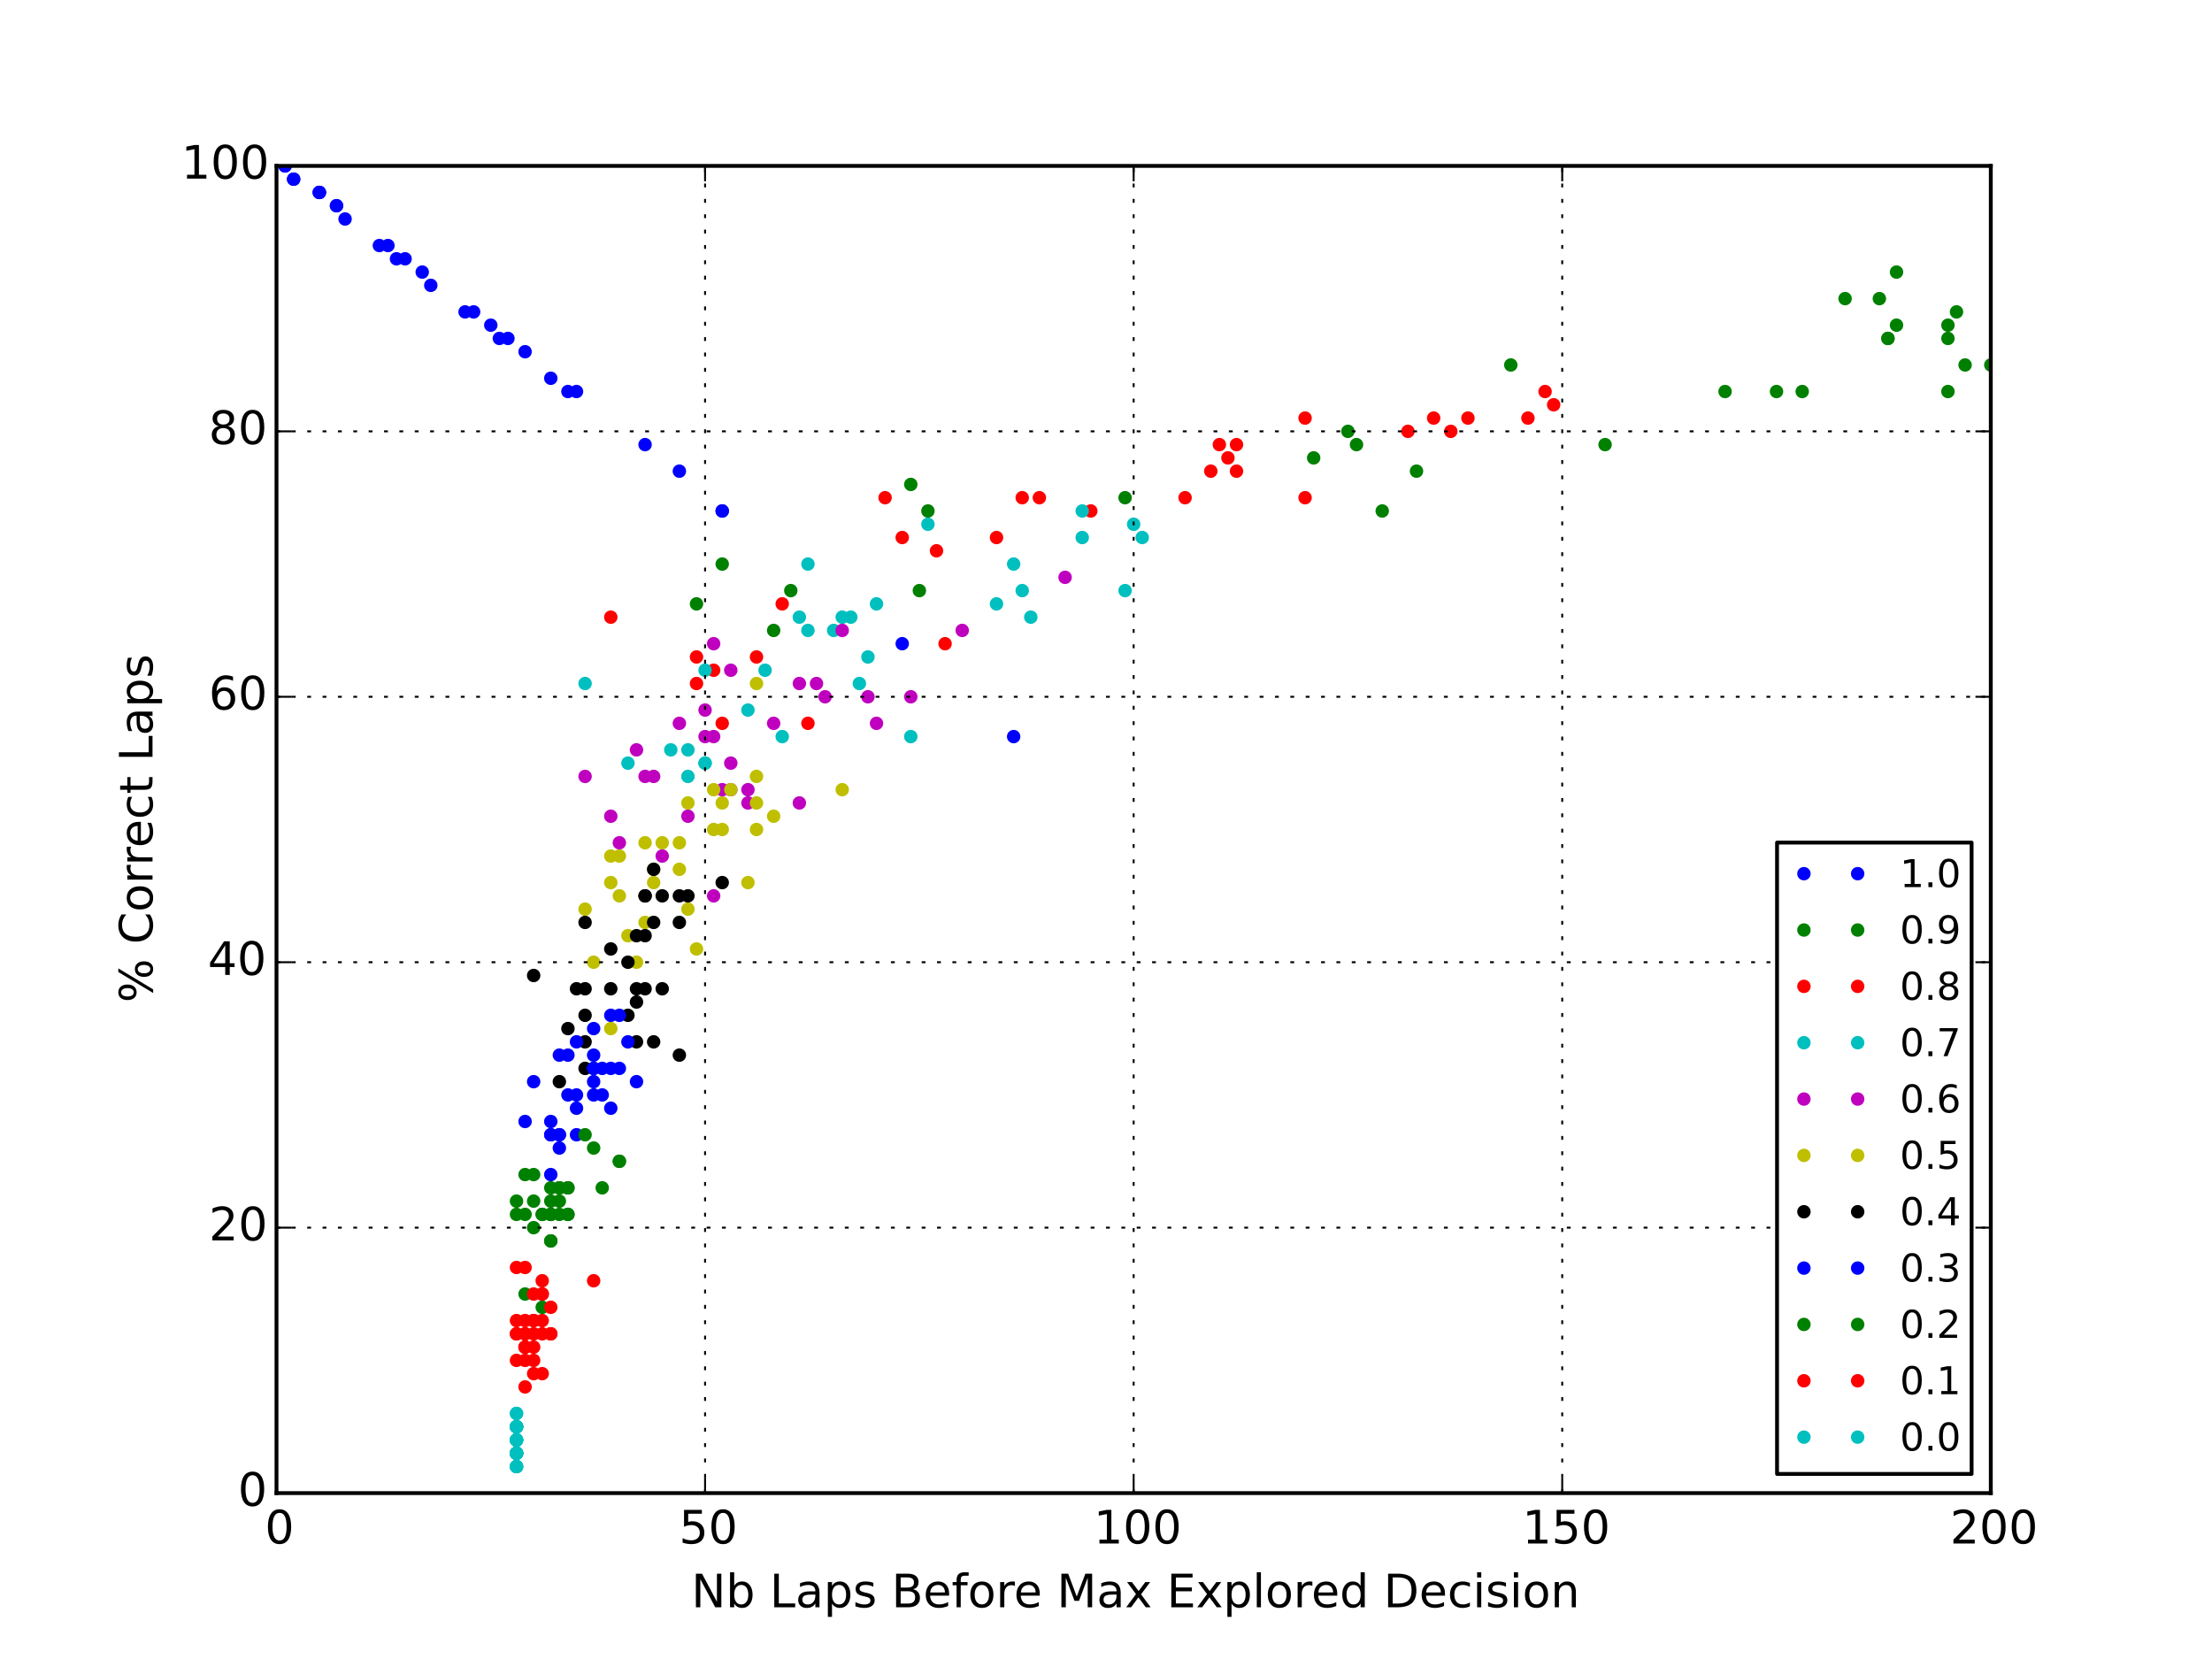 <?xml version="1.0" encoding="utf-8" standalone="no"?>
<!DOCTYPE svg PUBLIC "-//W3C//DTD SVG 1.1//EN"
  "http://www.w3.org/Graphics/SVG/1.1/DTD/svg11.dtd">
<!-- Created with matplotlib (http://matplotlib.org/) -->
<svg height="432pt" version="1.1" viewBox="0 0 576 432" width="576pt" xmlns="http://www.w3.org/2000/svg" xmlns:xlink="http://www.w3.org/1999/xlink">
 <defs>
  <style type="text/css">
*{stroke-linecap:butt;stroke-linejoin:round;}
  </style>
 </defs>
 <g id="figure_1">
  <g id="patch_1">
   <path d="
M0 432
L576 432
L576 0
L0 0
z
" style="fill:#ffffff;"/>
  </g>
  <g id="axes_1">
   <g id="patch_2">
    <path d="
M72 388.8
L518.4 388.8
L518.4 43.2
L72 43.2
z
" style="fill:#ffffff;"/>
   </g>
   <g id="line2d_1">
    <defs>
     <path d="
M0 1.5
C0.398 1.5 0.779 1.342 1.061 1.061
C1.342 0.779 1.5 0.398 1.5 0
C1.5 -0.398 1.342 -0.779 1.061 -1.061
C0.779 -1.342 0.398 -1.5 0 -1.5
C-0.398 -1.5 -0.779 -1.342 -1.061 -1.061
C-1.342 -0.779 -1.5 -0.398 -1.5 0
C-1.5 0.398 -1.342 0.779 -1.061 1.061
C-0.779 1.342 -0.398 1.5 0 1.5
z
" id="m76a7ce5b4a" style="stroke:#0000ff;stroke-width:0.5;"/>
    </defs>
    <g clip-path="url(#p7ff5b81e1d)">
     <use style="fill:#0000ff;stroke:#0000ff;stroke-width:0.5;" x="121.104" xlink:href="#m76a7ce5b4a" y="81.216"/>
     <use style="fill:#0000ff;stroke:#0000ff;stroke-width:0.5;" x="74.232" xlink:href="#m76a7ce5b4a" y="43.2"/>
     <use style="fill:#0000ff;stroke:#0000ff;stroke-width:0.5;" x="132.264" xlink:href="#m76a7ce5b4a" y="88.128"/>
     <use style="fill:#0000ff;stroke:#0000ff;stroke-width:0.5;" x="130.032" xlink:href="#m76a7ce5b4a" y="88.128"/>
     <use style="fill:#0000ff;stroke:#0000ff;stroke-width:0.5;" x="123.336" xlink:href="#m76a7ce5b4a" y="81.216"/>
     <use style="fill:#0000ff;stroke:#0000ff;stroke-width:0.5;" x="109.944" xlink:href="#m76a7ce5b4a" y="70.848"/>
     <use style="fill:#0000ff;stroke:#0000ff;stroke-width:0.5;" x="112.176" xlink:href="#m76a7ce5b4a" y="74.304"/>
     <use style="fill:#0000ff;stroke:#0000ff;stroke-width:0.5;" x="143.424" xlink:href="#m76a7ce5b4a" y="98.496"/>
     <use style="fill:#0000ff;stroke:#0000ff;stroke-width:0.5;" x="150.12" xlink:href="#m76a7ce5b4a" y="101.952"/>
     <use style="fill:#0000ff;stroke:#0000ff;stroke-width:0.5;" x="76.464" xlink:href="#m76a7ce5b4a" y="46.656"/>
     <use style="fill:#0000ff;stroke:#0000ff;stroke-width:0.5;" x="147.888" xlink:href="#m76a7ce5b4a" y="101.952"/>
     <use style="fill:#0000ff;stroke:#0000ff;stroke-width:0.5;" x="76.464" xlink:href="#m76a7ce5b4a" y="46.656"/>
     <use style="fill:#0000ff;stroke:#0000ff;stroke-width:0.5;" x="188.064" xlink:href="#m76a7ce5b4a" y="133.056"/>
     <use style="fill:#0000ff;stroke:#0000ff;stroke-width:0.5;" x="83.16" xlink:href="#m76a7ce5b4a" y="50.112"/>
     <use style="fill:#0000ff;stroke:#0000ff;stroke-width:0.5;" x="263.952" xlink:href="#m76a7ce5b4a" y="191.808"/>
     <use style="fill:#0000ff;stroke:#0000ff;stroke-width:0.5;" x="74.232" xlink:href="#m76a7ce5b4a" y="43.2"/>
     <use style="fill:#0000ff;stroke:#0000ff;stroke-width:0.5;" x="101.016" xlink:href="#m76a7ce5b4a" y="63.936"/>
     <use style="fill:#0000ff;stroke:#0000ff;stroke-width:0.5;" x="98.784" xlink:href="#m76a7ce5b4a" y="63.936"/>
     <use style="fill:#0000ff;stroke:#0000ff;stroke-width:0.5;" x="87.624" xlink:href="#m76a7ce5b4a" y="53.568"/>
     <use style="fill:#0000ff;stroke:#0000ff;stroke-width:0.5;" x="87.624" xlink:href="#m76a7ce5b4a" y="53.568"/>
     <use style="fill:#0000ff;stroke:#0000ff;stroke-width:0.5;" x="136.728" xlink:href="#m76a7ce5b4a" y="91.584"/>
     <use style="fill:#0000ff;stroke:#0000ff;stroke-width:0.5;" x="103.248" xlink:href="#m76a7ce5b4a" y="67.392"/>
     <use style="fill:#0000ff;stroke:#0000ff;stroke-width:0.5;" x="234.936" xlink:href="#m76a7ce5b4a" y="167.616"/>
     <use style="fill:#0000ff;stroke:#0000ff;stroke-width:0.5;" x="83.16" xlink:href="#m76a7ce5b4a" y="50.112"/>
     <use style="fill:#0000ff;stroke:#0000ff;stroke-width:0.5;" x="83.16" xlink:href="#m76a7ce5b4a" y="50.112"/>
     <use style="fill:#0000ff;stroke:#0000ff;stroke-width:0.5;" x="89.856" xlink:href="#m76a7ce5b4a" y="57.024"/>
     <use style="fill:#0000ff;stroke:#0000ff;stroke-width:0.5;" x="167.976" xlink:href="#m76a7ce5b4a" y="115.776"/>
     <use style="fill:#0000ff;stroke:#0000ff;stroke-width:0.5;" x="127.8" xlink:href="#m76a7ce5b4a" y="84.672"/>
     <use style="fill:#0000ff;stroke:#0000ff;stroke-width:0.5;" x="188.064" xlink:href="#m76a7ce5b4a" y="133.056"/>
     <use style="fill:#0000ff;stroke:#0000ff;stroke-width:0.5;" x="105.48" xlink:href="#m76a7ce5b4a" y="67.392"/>
     <use style="fill:#0000ff;stroke:#0000ff;stroke-width:0.5;" x="176.904" xlink:href="#m76a7ce5b4a" y="122.688"/>
    </g>
   </g>
   <g id="line2d_2">
    <defs>
     <path d="
M0 1.5
C0.398 1.5 0.779 1.342 1.061 1.061
C1.342 0.779 1.5 0.398 1.5 0
C1.5 -0.398 1.342 -0.779 1.061 -1.061
C0.779 -1.342 0.398 -1.5 0 -1.5
C-0.398 -1.5 -0.779 -1.342 -1.061 -1.061
C-1.342 -0.779 -1.5 -0.398 -1.5 0
C-1.5 0.398 -1.342 0.779 -1.061 1.061
C-0.779 1.342 -0.398 1.5 0 1.5
z
" id="mb0b177905e" style="stroke:#008000;stroke-width:0.5;"/>
    </defs>
    <g clip-path="url(#p7ff5b81e1d)">
     <use style="fill:#008000;stroke:#008000;stroke-width:0.5;" x="462.6" xlink:href="#mb0b177905e" y="101.952"/>
     <use style="fill:#008000;stroke:#008000;stroke-width:0.5;" x="489.384" xlink:href="#mb0b177905e" y="77.76"/>
     <use style="fill:#008000;stroke:#008000;stroke-width:0.5;" x="417.96" xlink:href="#mb0b177905e" y="115.776"/>
     <use style="fill:#008000;stroke:#008000;stroke-width:0.5;" x="353.232" xlink:href="#mb0b177905e" y="115.776"/>
     <use style="fill:#008000;stroke:#008000;stroke-width:0.5;" x="292.968" xlink:href="#mb0b177905e" y="129.6"/>
     <use style="fill:#008000;stroke:#008000;stroke-width:0.5;" x="469.296" xlink:href="#mb0b177905e" y="101.952"/>
     <use style="fill:#008000;stroke:#008000;stroke-width:0.5;" x="507.24" xlink:href="#mb0b177905e" y="101.952"/>
     <use style="fill:#008000;stroke:#008000;stroke-width:0.5;" x="237.168" xlink:href="#mb0b177905e" y="126.144"/>
     <use style="fill:#008000;stroke:#008000;stroke-width:0.5;" x="368.856" xlink:href="#mb0b177905e" y="122.688"/>
     <use style="fill:#008000;stroke:#008000;stroke-width:0.5;" x="493.848" xlink:href="#mb0b177905e" y="84.672"/>
     <use style="fill:#008000;stroke:#008000;stroke-width:0.5;" x="359.928" xlink:href="#mb0b177905e" y="133.056"/>
     <use style="fill:#008000;stroke:#008000;stroke-width:0.5;" x="507.24" xlink:href="#mb0b177905e" y="84.672"/>
     <use style="fill:#008000;stroke:#008000;stroke-width:0.5;" x="201.456" xlink:href="#mb0b177905e" y="164.16"/>
     <use style="fill:#008000;stroke:#008000;stroke-width:0.5;" x="493.848" xlink:href="#mb0b177905e" y="70.848"/>
     <use style="fill:#008000;stroke:#008000;stroke-width:0.5;" x="205.92" xlink:href="#mb0b177905e" y="153.792"/>
     <use style="fill:#008000;stroke:#008000;stroke-width:0.5;" x="480.456" xlink:href="#mb0b177905e" y="77.76"/>
     <use style="fill:#008000;stroke:#008000;stroke-width:0.5;" x="518.4" xlink:href="#mb0b177905e" y="95.04"/>
     <use style="fill:#008000;stroke:#008000;stroke-width:0.5;" x="511.704" xlink:href="#mb0b177905e" y="95.04"/>
     <use style="fill:#008000;stroke:#008000;stroke-width:0.5;" x="507.24" xlink:href="#mb0b177905e" y="88.128"/>
     <use style="fill:#008000;stroke:#008000;stroke-width:0.5;" x="351.0" xlink:href="#mb0b177905e" y="112.32"/>
     <use style="fill:#008000;stroke:#008000;stroke-width:0.5;" x="393.408" xlink:href="#mb0b177905e" y="95.04"/>
     <use style="fill:#008000;stroke:#008000;stroke-width:0.5;" x="181.368" xlink:href="#mb0b177905e" y="157.248"/>
     <use style="fill:#008000;stroke:#008000;stroke-width:0.5;" x="491.616" xlink:href="#mb0b177905e" y="88.128"/>
     <use style="fill:#008000;stroke:#008000;stroke-width:0.5;" x="509.472" xlink:href="#mb0b177905e" y="81.216"/>
     <use style="fill:#008000;stroke:#008000;stroke-width:0.5;" x="491.616" xlink:href="#mb0b177905e" y="88.128"/>
     <use style="fill:#008000;stroke:#008000;stroke-width:0.5;" x="188.064" xlink:href="#mb0b177905e" y="146.88"/>
     <use style="fill:#008000;stroke:#008000;stroke-width:0.5;" x="342.072" xlink:href="#mb0b177905e" y="119.232"/>
     <use style="fill:#008000;stroke:#008000;stroke-width:0.5;" x="239.4" xlink:href="#mb0b177905e" y="153.792"/>
     <use style="fill:#008000;stroke:#008000;stroke-width:0.5;" x="449.208" xlink:href="#mb0b177905e" y="101.952"/>
     <use style="fill:#008000;stroke:#008000;stroke-width:0.5;" x="241.632" xlink:href="#mb0b177905e" y="133.056"/>
    </g>
   </g>
   <g id="line2d_3">
    <defs>
     <path d="
M0 1.5
C0.398 1.5 0.779 1.342 1.061 1.061
C1.342 0.779 1.5 0.398 1.5 0
C1.5 -0.398 1.342 -0.779 1.061 -1.061
C0.779 -1.342 0.398 -1.5 0 -1.5
C-0.398 -1.5 -0.779 -1.342 -1.061 -1.061
C-1.342 -0.779 -1.5 -0.398 -1.5 0
C-1.5 0.398 -1.342 0.779 -1.061 1.061
C-0.779 1.342 -0.398 1.5 0 1.5
z
" id="ma07bdd5909" style="stroke:#ff0000;stroke-width:0.5;"/>
    </defs>
    <g clip-path="url(#p7ff5b81e1d)">
     <use style="fill:#ff0000;stroke:#ff0000;stroke-width:0.5;" x="308.592" xlink:href="#ma07bdd5909" y="129.6"/>
     <use style="fill:#ff0000;stroke:#ff0000;stroke-width:0.5;" x="397.872" xlink:href="#ma07bdd5909" y="108.864"/>
     <use style="fill:#ff0000;stroke:#ff0000;stroke-width:0.5;" x="243.864" xlink:href="#ma07bdd5909" y="143.424"/>
     <use style="fill:#ff0000;stroke:#ff0000;stroke-width:0.5;" x="234.936" xlink:href="#ma07bdd5909" y="139.968"/>
     <use style="fill:#ff0000;stroke:#ff0000;stroke-width:0.5;" x="259.488" xlink:href="#ma07bdd5909" y="139.968"/>
     <use style="fill:#ff0000;stroke:#ff0000;stroke-width:0.5;" x="339.84" xlink:href="#ma07bdd5909" y="129.6"/>
     <use style="fill:#ff0000;stroke:#ff0000;stroke-width:0.5;" x="373.32" xlink:href="#ma07bdd5909" y="108.864"/>
     <use style="fill:#ff0000;stroke:#ff0000;stroke-width:0.5;" x="159.048" xlink:href="#ma07bdd5909" y="160.704"/>
     <use style="fill:#ff0000;stroke:#ff0000;stroke-width:0.5;" x="366.624" xlink:href="#ma07bdd5909" y="112.32"/>
     <use style="fill:#ff0000;stroke:#ff0000;stroke-width:0.5;" x="404.568" xlink:href="#ma07bdd5909" y="105.408"/>
     <use style="fill:#ff0000;stroke:#ff0000;stroke-width:0.5;" x="246.096" xlink:href="#ma07bdd5909" y="167.616"/>
     <use style="fill:#ff0000;stroke:#ff0000;stroke-width:0.5;" x="402.336" xlink:href="#ma07bdd5909" y="101.952"/>
     <use style="fill:#ff0000;stroke:#ff0000;stroke-width:0.5;" x="181.368" xlink:href="#ma07bdd5909" y="171.072"/>
     <use style="fill:#ff0000;stroke:#ff0000;stroke-width:0.5;" x="382.248" xlink:href="#ma07bdd5909" y="108.864"/>
     <use style="fill:#ff0000;stroke:#ff0000;stroke-width:0.5;" x="185.832" xlink:href="#ma07bdd5909" y="174.528"/>
     <use style="fill:#ff0000;stroke:#ff0000;stroke-width:0.5;" x="339.84" xlink:href="#ma07bdd5909" y="108.864"/>
     <use style="fill:#ff0000;stroke:#ff0000;stroke-width:0.5;" x="284.04" xlink:href="#ma07bdd5909" y="133.056"/>
     <use style="fill:#ff0000;stroke:#ff0000;stroke-width:0.5;" x="315.288" xlink:href="#ma07bdd5909" y="122.688"/>
     <use style="fill:#ff0000;stroke:#ff0000;stroke-width:0.5;" x="321.984" xlink:href="#ma07bdd5909" y="115.776"/>
     <use style="fill:#ff0000;stroke:#ff0000;stroke-width:0.5;" x="377.784" xlink:href="#ma07bdd5909" y="112.32"/>
     <use style="fill:#ff0000;stroke:#ff0000;stroke-width:0.5;" x="203.688" xlink:href="#ma07bdd5909" y="157.248"/>
     <use style="fill:#ff0000;stroke:#ff0000;stroke-width:0.5;" x="266.184" xlink:href="#ma07bdd5909" y="129.6"/>
     <use style="fill:#ff0000;stroke:#ff0000;stroke-width:0.5;" x="181.368" xlink:href="#ma07bdd5909" y="177.984"/>
     <use style="fill:#ff0000;stroke:#ff0000;stroke-width:0.5;" x="319.752" xlink:href="#ma07bdd5909" y="119.232"/>
     <use style="fill:#ff0000;stroke:#ff0000;stroke-width:0.5;" x="321.984" xlink:href="#ma07bdd5909" y="122.688"/>
     <use style="fill:#ff0000;stroke:#ff0000;stroke-width:0.5;" x="270.648" xlink:href="#ma07bdd5909" y="129.6"/>
     <use style="fill:#ff0000;stroke:#ff0000;stroke-width:0.5;" x="188.064" xlink:href="#ma07bdd5909" y="188.352"/>
     <use style="fill:#ff0000;stroke:#ff0000;stroke-width:0.5;" x="230.472" xlink:href="#ma07bdd5909" y="129.6"/>
     <use style="fill:#ff0000;stroke:#ff0000;stroke-width:0.5;" x="210.384" xlink:href="#ma07bdd5909" y="188.352"/>
     <use style="fill:#ff0000;stroke:#ff0000;stroke-width:0.5;" x="317.52" xlink:href="#ma07bdd5909" y="115.776"/>
     <use style="fill:#ff0000;stroke:#ff0000;stroke-width:0.5;" x="196.992" xlink:href="#ma07bdd5909" y="171.072"/>
    </g>
   </g>
   <g id="line2d_4">
    <defs>
     <path d="
M0 1.5
C0.398 1.5 0.779 1.342 1.061 1.061
C1.342 0.779 1.5 0.398 1.5 0
C1.5 -0.398 1.342 -0.779 1.061 -1.061
C0.779 -1.342 0.398 -1.5 0 -1.5
C-0.398 -1.5 -0.779 -1.342 -1.061 -1.061
C-1.342 -0.779 -1.5 -0.398 -1.5 0
C-1.5 0.398 -1.342 0.779 -1.061 1.061
C-0.779 1.342 -0.398 1.5 0 1.5
z
" id="m977c291b42" style="stroke:#00bfbf;stroke-width:0.5;"/>
    </defs>
    <g clip-path="url(#p7ff5b81e1d)">
     <use style="fill:#00bfbf;stroke:#00bfbf;stroke-width:0.5;" x="217.08" xlink:href="#m977c291b42" y="164.16"/>
     <use style="fill:#00bfbf;stroke:#00bfbf;stroke-width:0.5;" x="292.968" xlink:href="#m977c291b42" y="153.792"/>
     <use style="fill:#00bfbf;stroke:#00bfbf;stroke-width:0.5;" x="179.136" xlink:href="#m977c291b42" y="195.264"/>
     <use style="fill:#00bfbf;stroke:#00bfbf;stroke-width:0.5;" x="226.008" xlink:href="#m977c291b42" y="171.072"/>
     <use style="fill:#00bfbf;stroke:#00bfbf;stroke-width:0.5;" x="210.384" xlink:href="#m977c291b42" y="146.88"/>
     <use style="fill:#00bfbf;stroke:#00bfbf;stroke-width:0.5;" x="199.224" xlink:href="#m977c291b42" y="174.528"/>
     <use style="fill:#00bfbf;stroke:#00bfbf;stroke-width:0.5;" x="281.808" xlink:href="#m977c291b42" y="133.056"/>
     <use style="fill:#00bfbf;stroke:#00bfbf;stroke-width:0.5;" x="152.352" xlink:href="#m977c291b42" y="177.984"/>
     <use style="fill:#00bfbf;stroke:#00bfbf;stroke-width:0.5;" x="268.416" xlink:href="#m977c291b42" y="160.704"/>
     <use style="fill:#00bfbf;stroke:#00bfbf;stroke-width:0.5;" x="295.2" xlink:href="#m977c291b42" y="136.512"/>
     <use style="fill:#00bfbf;stroke:#00bfbf;stroke-width:0.5;" x="237.168" xlink:href="#m977c291b42" y="191.808"/>
     <use style="fill:#00bfbf;stroke:#00bfbf;stroke-width:0.5;" x="263.952" xlink:href="#m977c291b42" y="146.88"/>
     <use style="fill:#00bfbf;stroke:#00bfbf;stroke-width:0.5;" x="174.672" xlink:href="#m977c291b42" y="195.264"/>
     <use style="fill:#00bfbf;stroke:#00bfbf;stroke-width:0.5;" x="281.808" xlink:href="#m977c291b42" y="139.968"/>
     <use style="fill:#00bfbf;stroke:#00bfbf;stroke-width:0.5;" x="194.76" xlink:href="#m977c291b42" y="184.896"/>
     <use style="fill:#00bfbf;stroke:#00bfbf;stroke-width:0.5;" x="221.544" xlink:href="#m977c291b42" y="160.704"/>
     <use style="fill:#00bfbf;stroke:#00bfbf;stroke-width:0.5;" x="259.488" xlink:href="#m977c291b42" y="157.248"/>
     <use style="fill:#00bfbf;stroke:#00bfbf;stroke-width:0.5;" x="266.184" xlink:href="#m977c291b42" y="153.792"/>
     <use style="fill:#00bfbf;stroke:#00bfbf;stroke-width:0.5;" x="223.776" xlink:href="#m977c291b42" y="177.984"/>
     <use style="fill:#00bfbf;stroke:#00bfbf;stroke-width:0.5;" x="297.432" xlink:href="#m977c291b42" y="139.968"/>
     <use style="fill:#00bfbf;stroke:#00bfbf;stroke-width:0.5;" x="183.6" xlink:href="#m977c291b42" y="174.528"/>
     <use style="fill:#00bfbf;stroke:#00bfbf;stroke-width:0.5;" x="208.152" xlink:href="#m977c291b42" y="160.704"/>
     <use style="fill:#00bfbf;stroke:#00bfbf;stroke-width:0.5;" x="163.512" xlink:href="#m977c291b42" y="198.72"/>
     <use style="fill:#00bfbf;stroke:#00bfbf;stroke-width:0.5;" x="219.312" xlink:href="#m977c291b42" y="160.704"/>
     <use style="fill:#00bfbf;stroke:#00bfbf;stroke-width:0.5;" x="241.632" xlink:href="#m977c291b42" y="136.512"/>
     <use style="fill:#00bfbf;stroke:#00bfbf;stroke-width:0.5;" x="210.384" xlink:href="#m977c291b42" y="164.16"/>
     <use style="fill:#00bfbf;stroke:#00bfbf;stroke-width:0.5;" x="179.136" xlink:href="#m977c291b42" y="202.176"/>
     <use style="fill:#00bfbf;stroke:#00bfbf;stroke-width:0.5;" x="203.688" xlink:href="#m977c291b42" y="191.808"/>
     <use style="fill:#00bfbf;stroke:#00bfbf;stroke-width:0.5;" x="183.6" xlink:href="#m977c291b42" y="198.72"/>
     <use style="fill:#00bfbf;stroke:#00bfbf;stroke-width:0.5;" x="228.24" xlink:href="#m977c291b42" y="157.248"/>
     <use style="fill:#00bfbf;stroke:#00bfbf;stroke-width:0.5;" x="183.6" xlink:href="#m977c291b42" y="198.72"/>
    </g>
   </g>
   <g id="line2d_5">
    <defs>
     <path d="
M0 1.5
C0.398 1.5 0.779 1.342 1.061 1.061
C1.342 0.779 1.5 0.398 1.5 0
C1.5 -0.398 1.342 -0.779 1.061 -1.061
C0.779 -1.342 0.398 -1.5 0 -1.5
C-0.398 -1.5 -0.779 -1.342 -1.061 -1.061
C-1.342 -0.779 -1.5 -0.398 -1.5 0
C-1.5 0.398 -1.342 0.779 -1.061 1.061
C-0.779 1.342 -0.398 1.5 0 1.5
z
" id="m56b4842580" style="stroke:#bf00bf;stroke-width:0.5;"/>
    </defs>
    <g clip-path="url(#p7ff5b81e1d)">
     <use style="fill:#bf00bf;stroke:#bf00bf;stroke-width:0.5;" x="194.76" xlink:href="#m56b4842580" y="205.632"/>
     <use style="fill:#bf00bf;stroke:#bf00bf;stroke-width:0.5;" x="226.008" xlink:href="#m56b4842580" y="181.44"/>
     <use style="fill:#bf00bf;stroke:#bf00bf;stroke-width:0.5;" x="167.976" xlink:href="#m56b4842580" y="202.176"/>
     <use style="fill:#bf00bf;stroke:#bf00bf;stroke-width:0.5;" x="214.848" xlink:href="#m56b4842580" y="181.44"/>
     <use style="fill:#bf00bf;stroke:#bf00bf;stroke-width:0.5;" x="183.6" xlink:href="#m56b4842580" y="191.808"/>
     <use style="fill:#bf00bf;stroke:#bf00bf;stroke-width:0.5;" x="176.904" xlink:href="#m56b4842580" y="188.352"/>
     <use style="fill:#bf00bf;stroke:#bf00bf;stroke-width:0.5;" x="250.56" xlink:href="#m56b4842580" y="164.16"/>
     <use style="fill:#bf00bf;stroke:#bf00bf;stroke-width:0.5;" x="152.352" xlink:href="#m56b4842580" y="202.176"/>
     <use style="fill:#bf00bf;stroke:#bf00bf;stroke-width:0.5;" x="185.832" xlink:href="#m56b4842580" y="167.616"/>
     <use style="fill:#bf00bf;stroke:#bf00bf;stroke-width:0.5;" x="208.152" xlink:href="#m56b4842580" y="177.984"/>
     <use style="fill:#bf00bf;stroke:#bf00bf;stroke-width:0.5;" x="194.76" xlink:href="#m56b4842580" y="209.088"/>
     <use style="fill:#bf00bf;stroke:#bf00bf;stroke-width:0.5;" x="219.312" xlink:href="#m56b4842580" y="164.16"/>
     <use style="fill:#bf00bf;stroke:#bf00bf;stroke-width:0.5;" x="165.744" xlink:href="#m56b4842580" y="195.264"/>
     <use style="fill:#bf00bf;stroke:#bf00bf;stroke-width:0.5;" x="237.168" xlink:href="#m56b4842580" y="181.44"/>
     <use style="fill:#bf00bf;stroke:#bf00bf;stroke-width:0.5;" x="185.832" xlink:href="#m56b4842580" y="233.28"/>
     <use style="fill:#bf00bf;stroke:#bf00bf;stroke-width:0.5;" x="208.152" xlink:href="#m56b4842580" y="209.088"/>
     <use style="fill:#bf00bf;stroke:#bf00bf;stroke-width:0.5;" x="190.296" xlink:href="#m56b4842580" y="198.72"/>
     <use style="fill:#bf00bf;stroke:#bf00bf;stroke-width:0.5;" x="183.6" xlink:href="#m56b4842580" y="184.896"/>
     <use style="fill:#bf00bf;stroke:#bf00bf;stroke-width:0.5;" x="212.616" xlink:href="#m56b4842580" y="177.984"/>
     <use style="fill:#bf00bf;stroke:#bf00bf;stroke-width:0.5;" x="277.344" xlink:href="#m56b4842580" y="150.336"/>
     <use style="fill:#bf00bf;stroke:#bf00bf;stroke-width:0.5;" x="170.208" xlink:href="#m56b4842580" y="202.176"/>
     <use style="fill:#bf00bf;stroke:#bf00bf;stroke-width:0.5;" x="190.296" xlink:href="#m56b4842580" y="174.528"/>
     <use style="fill:#bf00bf;stroke:#bf00bf;stroke-width:0.5;" x="161.28" xlink:href="#m56b4842580" y="219.456"/>
     <use style="fill:#bf00bf;stroke:#bf00bf;stroke-width:0.5;" x="185.832" xlink:href="#m56b4842580" y="191.808"/>
     <use style="fill:#bf00bf;stroke:#bf00bf;stroke-width:0.5;" x="228.24" xlink:href="#m56b4842580" y="188.352"/>
     <use style="fill:#bf00bf;stroke:#bf00bf;stroke-width:0.5;" x="190.296" xlink:href="#m56b4842580" y="205.632"/>
     <use style="fill:#bf00bf;stroke:#bf00bf;stroke-width:0.5;" x="179.136" xlink:href="#m56b4842580" y="212.544"/>
     <use style="fill:#bf00bf;stroke:#bf00bf;stroke-width:0.5;" x="188.064" xlink:href="#m56b4842580" y="205.632"/>
     <use style="fill:#bf00bf;stroke:#bf00bf;stroke-width:0.5;" x="172.44" xlink:href="#m56b4842580" y="222.912"/>
     <use style="fill:#bf00bf;stroke:#bf00bf;stroke-width:0.5;" x="201.456" xlink:href="#m56b4842580" y="188.352"/>
     <use style="fill:#bf00bf;stroke:#bf00bf;stroke-width:0.5;" x="159.048" xlink:href="#m56b4842580" y="212.544"/>
    </g>
   </g>
   <g id="line2d_6">
    <defs>
     <path d="
M0 1.5
C0.398 1.5 0.779 1.342 1.061 1.061
C1.342 0.779 1.5 0.398 1.5 0
C1.5 -0.398 1.342 -0.779 1.061 -1.061
C0.779 -1.342 0.398 -1.5 0 -1.5
C-0.398 -1.5 -0.779 -1.342 -1.061 -1.061
C-1.342 -0.779 -1.5 -0.398 -1.5 0
C-1.5 0.398 -1.342 0.779 -1.061 1.061
C-0.779 1.342 -0.398 1.5 0 1.5
z
" id="m9163a0d364" style="stroke:#bfbf00;stroke-width:0.5;"/>
    </defs>
    <g clip-path="url(#p7ff5b81e1d)">
     <use style="fill:#bfbf00;stroke:#bfbf00;stroke-width:0.5;" x="176.904" xlink:href="#m9163a0d364" y="226.368"/>
     <use style="fill:#bfbf00;stroke:#bfbf00;stroke-width:0.5;" x="188.064" xlink:href="#m9163a0d364" y="209.088"/>
     <use style="fill:#bfbf00;stroke:#bfbf00;stroke-width:0.5;" x="167.976" xlink:href="#m9163a0d364" y="219.456"/>
     <use style="fill:#bfbf00;stroke:#bfbf00;stroke-width:0.5;" x="194.76" xlink:href="#m9163a0d364" y="229.824"/>
     <use style="fill:#bfbf00;stroke:#bfbf00;stroke-width:0.5;" x="172.44" xlink:href="#m9163a0d364" y="219.456"/>
     <use style="fill:#bfbf00;stroke:#bfbf00;stroke-width:0.5;" x="167.976" xlink:href="#m9163a0d364" y="240.192"/>
     <use style="fill:#bfbf00;stroke:#bfbf00;stroke-width:0.5;" x="196.992" xlink:href="#m9163a0d364" y="216.0"/>
     <use style="fill:#bfbf00;stroke:#bfbf00;stroke-width:0.5;" x="152.352" xlink:href="#m9163a0d364" y="236.736"/>
     <use style="fill:#bfbf00;stroke:#bfbf00;stroke-width:0.5;" x="159.048" xlink:href="#m9163a0d364" y="222.912"/>
     <use style="fill:#bfbf00;stroke:#bfbf00;stroke-width:0.5;" x="190.296" xlink:href="#m9163a0d364" y="205.632"/>
     <use style="fill:#bfbf00;stroke:#bfbf00;stroke-width:0.5;" x="179.136" xlink:href="#m9163a0d364" y="236.736"/>
     <use style="fill:#bfbf00;stroke:#bfbf00;stroke-width:0.5;" x="196.992" xlink:href="#m9163a0d364" y="177.984"/>
     <use style="fill:#bfbf00;stroke:#bfbf00;stroke-width:0.5;" x="161.28" xlink:href="#m9163a0d364" y="233.28"/>
     <use style="fill:#bfbf00;stroke:#bfbf00;stroke-width:0.5;" x="219.312" xlink:href="#m9163a0d364" y="205.632"/>
     <use style="fill:#bfbf00;stroke:#bfbf00;stroke-width:0.5;" x="181.368" xlink:href="#m9163a0d364" y="247.104"/>
     <use style="fill:#bfbf00;stroke:#bfbf00;stroke-width:0.5;" x="196.992" xlink:href="#m9163a0d364" y="209.088"/>
     <use style="fill:#bfbf00;stroke:#bfbf00;stroke-width:0.5;" x="179.136" xlink:href="#m9163a0d364" y="209.088"/>
     <use style="fill:#bfbf00;stroke:#bfbf00;stroke-width:0.5;" x="163.512" xlink:href="#m9163a0d364" y="243.648"/>
     <use style="fill:#bfbf00;stroke:#bfbf00;stroke-width:0.5;" x="185.832" xlink:href="#m9163a0d364" y="205.632"/>
     <use style="fill:#bfbf00;stroke:#bfbf00;stroke-width:0.5;" x="201.456" xlink:href="#m9163a0d364" y="212.544"/>
     <use style="fill:#bfbf00;stroke:#bfbf00;stroke-width:0.5;" x="159.048" xlink:href="#m9163a0d364" y="229.824"/>
     <use style="fill:#bfbf00;stroke:#bfbf00;stroke-width:0.5;" x="161.28" xlink:href="#m9163a0d364" y="222.912"/>
     <use style="fill:#bfbf00;stroke:#bfbf00;stroke-width:0.5;" x="159.048" xlink:href="#m9163a0d364" y="267.84"/>
     <use style="fill:#bfbf00;stroke:#bfbf00;stroke-width:0.5;" x="176.904" xlink:href="#m9163a0d364" y="219.456"/>
     <use style="fill:#bfbf00;stroke:#bfbf00;stroke-width:0.5;" x="196.992" xlink:href="#m9163a0d364" y="202.176"/>
     <use style="fill:#bfbf00;stroke:#bfbf00;stroke-width:0.5;" x="170.208" xlink:href="#m9163a0d364" y="226.368"/>
     <use style="fill:#bfbf00;stroke:#bfbf00;stroke-width:0.5;" x="165.744" xlink:href="#m9163a0d364" y="250.56"/>
     <use style="fill:#bfbf00;stroke:#bfbf00;stroke-width:0.5;" x="185.832" xlink:href="#m9163a0d364" y="216.0"/>
     <use style="fill:#bfbf00;stroke:#bfbf00;stroke-width:0.5;" x="170.208" xlink:href="#m9163a0d364" y="229.824"/>
     <use style="fill:#bfbf00;stroke:#bfbf00;stroke-width:0.5;" x="188.064" xlink:href="#m9163a0d364" y="216.0"/>
     <use style="fill:#bfbf00;stroke:#bfbf00;stroke-width:0.5;" x="154.584" xlink:href="#m9163a0d364" y="250.56"/>
    </g>
   </g>
   <g id="line2d_7">
    <defs>
     <path d="
M0 1.5
C0.398 1.5 0.779 1.342 1.061 1.061
C1.342 0.779 1.5 0.398 1.5 0
C1.5 -0.398 1.342 -0.779 1.061 -1.061
C0.779 -1.342 0.398 -1.5 0 -1.5
C-0.398 -1.5 -0.779 -1.342 -1.061 -1.061
C-1.342 -0.779 -1.5 -0.398 -1.5 0
C-1.5 0.398 -1.342 0.779 -1.061 1.061
C-0.779 1.342 -0.398 1.5 0 1.5
z
" id="m66763a63fb" style="stroke:#000000;stroke-width:0.5;"/>
    </defs>
    <g clip-path="url(#p7ff5b81e1d)">
     <use style="stroke:#000000;stroke-width:0.5;" x="172.44" xlink:href="#m66763a63fb" y="233.28"/>
     <use style="stroke:#000000;stroke-width:0.5;" x="170.208" xlink:href="#m66763a63fb" y="226.368"/>
     <use style="stroke:#000000;stroke-width:0.5;" x="159.048" xlink:href="#m66763a63fb" y="247.104"/>
     <use style="stroke:#000000;stroke-width:0.5;" x="167.976" xlink:href="#m66763a63fb" y="257.472"/>
     <use style="stroke:#000000;stroke-width:0.5;" x="163.512" xlink:href="#m66763a63fb" y="250.56"/>
     <use style="stroke:#000000;stroke-width:0.5;" x="163.512" xlink:href="#m66763a63fb" y="264.384"/>
     <use style="stroke:#000000;stroke-width:0.5;" x="170.208" xlink:href="#m66763a63fb" y="240.192"/>
     <use style="stroke:#000000;stroke-width:0.5;" x="152.352" xlink:href="#m66763a63fb" y="257.472"/>
     <use style="stroke:#000000;stroke-width:0.5;" x="152.352" xlink:href="#m66763a63fb" y="240.192"/>
     <use style="stroke:#000000;stroke-width:0.5;" x="167.976" xlink:href="#m66763a63fb" y="243.648"/>
     <use style="stroke:#000000;stroke-width:0.5;" x="165.744" xlink:href="#m66763a63fb" y="271.296"/>
     <use style="stroke:#000000;stroke-width:0.5;" x="179.136" xlink:href="#m66763a63fb" y="233.28"/>
     <use style="stroke:#000000;stroke-width:0.5;" x="138.96" xlink:href="#m66763a63fb" y="254.016"/>
     <use style="stroke:#000000;stroke-width:0.5;" x="188.064" xlink:href="#m66763a63fb" y="229.824"/>
     <use style="stroke:#000000;stroke-width:0.5;" x="176.904" xlink:href="#m66763a63fb" y="233.28"/>
     <use style="stroke:#000000;stroke-width:0.5;" x="167.976" xlink:href="#m66763a63fb" y="233.28"/>
     <use style="stroke:#000000;stroke-width:0.5;" x="172.44" xlink:href="#m66763a63fb" y="257.472"/>
     <use style="stroke:#000000;stroke-width:0.5;" x="152.352" xlink:href="#m66763a63fb" y="278.208"/>
     <use style="stroke:#000000;stroke-width:0.5;" x="167.976" xlink:href="#m66763a63fb" y="233.28"/>
     <use style="stroke:#000000;stroke-width:0.5;" x="176.904" xlink:href="#m66763a63fb" y="274.752"/>
     <use style="stroke:#000000;stroke-width:0.5;" x="152.352" xlink:href="#m66763a63fb" y="271.296"/>
     <use style="stroke:#000000;stroke-width:0.5;" x="152.352" xlink:href="#m66763a63fb" y="264.384"/>
     <use style="stroke:#000000;stroke-width:0.5;" x="145.656" xlink:href="#m66763a63fb" y="281.664"/>
     <use style="stroke:#000000;stroke-width:0.5;" x="165.744" xlink:href="#m66763a63fb" y="243.648"/>
     <use style="stroke:#000000;stroke-width:0.5;" x="176.904" xlink:href="#m66763a63fb" y="240.192"/>
     <use style="stroke:#000000;stroke-width:0.5;" x="165.744" xlink:href="#m66763a63fb" y="257.472"/>
     <use style="stroke:#000000;stroke-width:0.5;" x="150.12" xlink:href="#m66763a63fb" y="257.472"/>
     <use style="stroke:#000000;stroke-width:0.5;" x="159.048" xlink:href="#m66763a63fb" y="257.472"/>
     <use style="stroke:#000000;stroke-width:0.5;" x="165.744" xlink:href="#m66763a63fb" y="260.928"/>
     <use style="stroke:#000000;stroke-width:0.5;" x="170.208" xlink:href="#m66763a63fb" y="271.296"/>
     <use style="stroke:#000000;stroke-width:0.5;" x="147.888" xlink:href="#m66763a63fb" y="267.84"/>
    </g>
   </g>
   <g id="line2d_8">
    <g clip-path="url(#p7ff5b81e1d)">
     <use style="fill:#0000ff;stroke:#0000ff;stroke-width:0.5;" x="159.048" xlink:href="#m76a7ce5b4a" y="278.208"/>
     <use style="fill:#0000ff;stroke:#0000ff;stroke-width:0.5;" x="154.584" xlink:href="#m76a7ce5b4a" y="281.664"/>
     <use style="fill:#0000ff;stroke:#0000ff;stroke-width:0.5;" x="150.12" xlink:href="#m76a7ce5b4a" y="288.576"/>
     <use style="fill:#0000ff;stroke:#0000ff;stroke-width:0.5;" x="154.584" xlink:href="#m76a7ce5b4a" y="278.208"/>
     <use style="fill:#0000ff;stroke:#0000ff;stroke-width:0.5;" x="159.048" xlink:href="#m76a7ce5b4a" y="264.384"/>
     <use style="fill:#0000ff;stroke:#0000ff;stroke-width:0.5;" x="143.424" xlink:href="#m76a7ce5b4a" y="292.032"/>
     <use style="fill:#0000ff;stroke:#0000ff;stroke-width:0.5;" x="147.888" xlink:href="#m76a7ce5b4a" y="274.752"/>
     <use style="fill:#0000ff;stroke:#0000ff;stroke-width:0.5;" x="147.888" xlink:href="#m76a7ce5b4a" y="285.12"/>
     <use style="fill:#0000ff;stroke:#0000ff;stroke-width:0.5;" x="150.12" xlink:href="#m76a7ce5b4a" y="285.12"/>
     <use style="fill:#0000ff;stroke:#0000ff;stroke-width:0.5;" x="156.816" xlink:href="#m76a7ce5b4a" y="278.208"/>
     <use style="fill:#0000ff;stroke:#0000ff;stroke-width:0.5;" x="145.656" xlink:href="#m76a7ce5b4a" y="295.488"/>
     <use style="fill:#0000ff;stroke:#0000ff;stroke-width:0.5;" x="154.584" xlink:href="#m76a7ce5b4a" y="267.84"/>
     <use style="fill:#0000ff;stroke:#0000ff;stroke-width:0.5;" x="136.728" xlink:href="#m76a7ce5b4a" y="292.032"/>
     <use style="fill:#0000ff;stroke:#0000ff;stroke-width:0.5;" x="156.816" xlink:href="#m76a7ce5b4a" y="285.12"/>
     <use style="fill:#0000ff;stroke:#0000ff;stroke-width:0.5;" x="161.28" xlink:href="#m76a7ce5b4a" y="278.208"/>
     <use style="fill:#0000ff;stroke:#0000ff;stroke-width:0.5;" x="161.28" xlink:href="#m76a7ce5b4a" y="264.384"/>
     <use style="fill:#0000ff;stroke:#0000ff;stroke-width:0.5;" x="159.048" xlink:href="#m76a7ce5b4a" y="288.576"/>
     <use style="fill:#0000ff;stroke:#0000ff;stroke-width:0.5;" x="145.656" xlink:href="#m76a7ce5b4a" y="295.488"/>
     <use style="fill:#0000ff;stroke:#0000ff;stroke-width:0.5;" x="154.584" xlink:href="#m76a7ce5b4a" y="274.752"/>
     <use style="fill:#0000ff;stroke:#0000ff;stroke-width:0.5;" x="165.744" xlink:href="#m76a7ce5b4a" y="281.664"/>
     <use style="fill:#0000ff;stroke:#0000ff;stroke-width:0.5;" x="143.424" xlink:href="#m76a7ce5b4a" y="295.488"/>
     <use style="fill:#0000ff;stroke:#0000ff;stroke-width:0.5;" x="145.656" xlink:href="#m76a7ce5b4a" y="274.752"/>
     <use style="fill:#0000ff;stroke:#0000ff;stroke-width:0.5;" x="145.656" xlink:href="#m76a7ce5b4a" y="298.944"/>
     <use style="fill:#0000ff;stroke:#0000ff;stroke-width:0.5;" x="150.12" xlink:href="#m76a7ce5b4a" y="271.296"/>
     <use style="fill:#0000ff;stroke:#0000ff;stroke-width:0.5;" x="163.512" xlink:href="#m76a7ce5b4a" y="271.296"/>
     <use style="fill:#0000ff;stroke:#0000ff;stroke-width:0.5;" x="154.584" xlink:href="#m76a7ce5b4a" y="278.208"/>
     <use style="fill:#0000ff;stroke:#0000ff;stroke-width:0.5;" x="143.424" xlink:href="#m76a7ce5b4a" y="295.488"/>
     <use style="fill:#0000ff;stroke:#0000ff;stroke-width:0.5;" x="143.424" xlink:href="#m76a7ce5b4a" y="305.856"/>
     <use style="fill:#0000ff;stroke:#0000ff;stroke-width:0.5;" x="154.584" xlink:href="#m76a7ce5b4a" y="285.12"/>
     <use style="fill:#0000ff;stroke:#0000ff;stroke-width:0.5;" x="150.12" xlink:href="#m76a7ce5b4a" y="295.488"/>
     <use style="fill:#0000ff;stroke:#0000ff;stroke-width:0.5;" x="138.96" xlink:href="#m76a7ce5b4a" y="281.664"/>
    </g>
   </g>
   <g id="line2d_9">
    <g clip-path="url(#p7ff5b81e1d)">
     <use style="fill:#008000;stroke:#008000;stroke-width:0.5;" x="145.656" xlink:href="#mb0b177905e" y="309.312"/>
     <use style="fill:#008000;stroke:#008000;stroke-width:0.5;" x="147.888" xlink:href="#mb0b177905e" y="309.312"/>
     <use style="fill:#008000;stroke:#008000;stroke-width:0.5;" x="141.192" xlink:href="#mb0b177905e" y="340.416"/>
     <use style="fill:#008000;stroke:#008000;stroke-width:0.5;" x="147.888" xlink:href="#mb0b177905e" y="316.224"/>
     <use style="fill:#008000;stroke:#008000;stroke-width:0.5;" x="145.656" xlink:href="#mb0b177905e" y="316.224"/>
     <use style="fill:#008000;stroke:#008000;stroke-width:0.5;" x="136.728" xlink:href="#mb0b177905e" y="305.856"/>
     <use style="fill:#008000;stroke:#008000;stroke-width:0.5;" x="141.192" xlink:href="#mb0b177905e" y="316.224"/>
     <use style="fill:#008000;stroke:#008000;stroke-width:0.5;" x="138.96" xlink:href="#mb0b177905e" y="319.68"/>
     <use style="fill:#008000;stroke:#008000;stroke-width:0.5;" x="143.424" xlink:href="#mb0b177905e" y="309.312"/>
     <use style="fill:#008000;stroke:#008000;stroke-width:0.5;" x="145.656" xlink:href="#mb0b177905e" y="312.768"/>
     <use style="fill:#008000;stroke:#008000;stroke-width:0.5;" x="138.96" xlink:href="#mb0b177905e" y="305.856"/>
     <use style="fill:#008000;stroke:#008000;stroke-width:0.5;" x="152.352" xlink:href="#mb0b177905e" y="295.488"/>
     <use style="fill:#008000;stroke:#008000;stroke-width:0.5;" x="136.728" xlink:href="#mb0b177905e" y="336.96"/>
     <use style="fill:#008000;stroke:#008000;stroke-width:0.5;" x="141.192" xlink:href="#mb0b177905e" y="316.224"/>
     <use style="fill:#008000;stroke:#008000;stroke-width:0.5;" x="147.888" xlink:href="#mb0b177905e" y="316.224"/>
     <use style="fill:#008000;stroke:#008000;stroke-width:0.5;" x="161.28" xlink:href="#mb0b177905e" y="302.4"/>
     <use style="fill:#008000;stroke:#008000;stroke-width:0.5;" x="156.816" xlink:href="#mb0b177905e" y="309.312"/>
     <use style="fill:#008000;stroke:#008000;stroke-width:0.5;" x="143.424" xlink:href="#mb0b177905e" y="316.224"/>
     <use style="fill:#008000;stroke:#008000;stroke-width:0.5;" x="143.424" xlink:href="#mb0b177905e" y="316.224"/>
     <use style="fill:#008000;stroke:#008000;stroke-width:0.5;" x="161.28" xlink:href="#mb0b177905e" y="302.4"/>
     <use style="fill:#008000;stroke:#008000;stroke-width:0.5;" x="143.424" xlink:href="#mb0b177905e" y="323.136"/>
     <use style="fill:#008000;stroke:#008000;stroke-width:0.5;" x="136.728" xlink:href="#mb0b177905e" y="316.224"/>
     <use style="fill:#008000;stroke:#008000;stroke-width:0.5;" x="145.656" xlink:href="#mb0b177905e" y="309.312"/>
     <use style="fill:#008000;stroke:#008000;stroke-width:0.5;" x="143.424" xlink:href="#mb0b177905e" y="316.224"/>
     <use style="fill:#008000;stroke:#008000;stroke-width:0.5;" x="154.584" xlink:href="#mb0b177905e" y="298.944"/>
     <use style="fill:#008000;stroke:#008000;stroke-width:0.5;" x="143.424" xlink:href="#mb0b177905e" y="312.768"/>
     <use style="fill:#008000;stroke:#008000;stroke-width:0.5;" x="134.496" xlink:href="#mb0b177905e" y="312.768"/>
     <use style="fill:#008000;stroke:#008000;stroke-width:0.5;" x="138.96" xlink:href="#mb0b177905e" y="312.768"/>
     <use style="fill:#008000;stroke:#008000;stroke-width:0.5;" x="147.888" xlink:href="#mb0b177905e" y="309.312"/>
     <use style="fill:#008000;stroke:#008000;stroke-width:0.5;" x="143.424" xlink:href="#mb0b177905e" y="323.136"/>
     <use style="fill:#008000;stroke:#008000;stroke-width:0.5;" x="134.496" xlink:href="#mb0b177905e" y="316.224"/>
    </g>
   </g>
   <g id="line2d_10">
    <g clip-path="url(#p7ff5b81e1d)">
     <use style="fill:#ff0000;stroke:#ff0000;stroke-width:0.5;" x="136.728" xlink:href="#ma07bdd5909" y="350.784"/>
     <use style="fill:#ff0000;stroke:#ff0000;stroke-width:0.5;" x="138.96" xlink:href="#ma07bdd5909" y="347.328"/>
     <use style="fill:#ff0000;stroke:#ff0000;stroke-width:0.5;" x="141.192" xlink:href="#ma07bdd5909" y="357.696"/>
     <use style="fill:#ff0000;stroke:#ff0000;stroke-width:0.5;" x="141.192" xlink:href="#ma07bdd5909" y="347.328"/>
     <use style="fill:#ff0000;stroke:#ff0000;stroke-width:0.5;" x="141.192" xlink:href="#ma07bdd5909" y="333.504"/>
     <use style="fill:#ff0000;stroke:#ff0000;stroke-width:0.5;" x="134.496" xlink:href="#ma07bdd5909" y="354.24"/>
     <use style="fill:#ff0000;stroke:#ff0000;stroke-width:0.5;" x="138.96" xlink:href="#ma07bdd5909" y="357.696"/>
     <use style="fill:#ff0000;stroke:#ff0000;stroke-width:0.5;" x="138.96" xlink:href="#ma07bdd5909" y="354.24"/>
     <use style="fill:#ff0000;stroke:#ff0000;stroke-width:0.5;" x="136.728" xlink:href="#ma07bdd5909" y="343.872"/>
     <use style="fill:#ff0000;stroke:#ff0000;stroke-width:0.5;" x="143.424" xlink:href="#ma07bdd5909" y="347.328"/>
     <use style="fill:#ff0000;stroke:#ff0000;stroke-width:0.5;" x="136.728" xlink:href="#ma07bdd5909" y="330.048"/>
     <use style="fill:#ff0000;stroke:#ff0000;stroke-width:0.5;" x="141.192" xlink:href="#ma07bdd5909" y="336.96"/>
     <use style="fill:#ff0000;stroke:#ff0000;stroke-width:0.5;" x="136.728" xlink:href="#ma07bdd5909" y="350.784"/>
     <use style="fill:#ff0000;stroke:#ff0000;stroke-width:0.5;" x="134.496" xlink:href="#ma07bdd5909" y="343.872"/>
     <use style="fill:#ff0000;stroke:#ff0000;stroke-width:0.5;" x="143.424" xlink:href="#ma07bdd5909" y="340.416"/>
     <use style="fill:#ff0000;stroke:#ff0000;stroke-width:0.5;" x="154.584" xlink:href="#ma07bdd5909" y="333.504"/>
     <use style="fill:#ff0000;stroke:#ff0000;stroke-width:0.5;" x="143.424" xlink:href="#ma07bdd5909" y="347.328"/>
     <use style="fill:#ff0000;stroke:#ff0000;stroke-width:0.5;" x="141.192" xlink:href="#ma07bdd5909" y="336.96"/>
     <use style="fill:#ff0000;stroke:#ff0000;stroke-width:0.5;" x="136.728" xlink:href="#ma07bdd5909" y="347.328"/>
     <use style="fill:#ff0000;stroke:#ff0000;stroke-width:0.5;" x="138.96" xlink:href="#ma07bdd5909" y="336.96"/>
     <use style="fill:#ff0000;stroke:#ff0000;stroke-width:0.5;" x="136.728" xlink:href="#ma07bdd5909" y="354.24"/>
     <use style="fill:#ff0000;stroke:#ff0000;stroke-width:0.5;" x="136.728" xlink:href="#ma07bdd5909" y="361.152"/>
     <use style="fill:#ff0000;stroke:#ff0000;stroke-width:0.5;" x="138.96" xlink:href="#ma07bdd5909" y="343.872"/>
     <use style="fill:#ff0000;stroke:#ff0000;stroke-width:0.5;" x="134.496" xlink:href="#ma07bdd5909" y="347.328"/>
     <use style="fill:#ff0000;stroke:#ff0000;stroke-width:0.5;" x="141.192" xlink:href="#ma07bdd5909" y="343.872"/>
     <use style="fill:#ff0000;stroke:#ff0000;stroke-width:0.5;" x="136.728" xlink:href="#ma07bdd5909" y="347.328"/>
     <use style="fill:#ff0000;stroke:#ff0000;stroke-width:0.5;" x="134.496" xlink:href="#ma07bdd5909" y="330.048"/>
     <use style="fill:#ff0000;stroke:#ff0000;stroke-width:0.5;" x="136.728" xlink:href="#ma07bdd5909" y="350.784"/>
     <use style="fill:#ff0000;stroke:#ff0000;stroke-width:0.5;" x="138.96" xlink:href="#ma07bdd5909" y="350.784"/>
     <use style="fill:#ff0000;stroke:#ff0000;stroke-width:0.5;" x="138.96" xlink:href="#ma07bdd5909" y="343.872"/>
     <use style="fill:#ff0000;stroke:#ff0000;stroke-width:0.5;" x="134.496" xlink:href="#ma07bdd5909" y="347.328"/>
    </g>
   </g>
   <g id="line2d_11">
    <g clip-path="url(#p7ff5b81e1d)">
     <use style="fill:#00bfbf;stroke:#00bfbf;stroke-width:0.5;" x="134.496" xlink:href="#m977c291b42" y="378.432"/>
     <use style="fill:#00bfbf;stroke:#00bfbf;stroke-width:0.5;" x="134.496" xlink:href="#m977c291b42" y="371.52"/>
     <use style="fill:#00bfbf;stroke:#00bfbf;stroke-width:0.5;" x="134.496" xlink:href="#m977c291b42" y="378.432"/>
     <use style="fill:#00bfbf;stroke:#00bfbf;stroke-width:0.5;" x="134.496" xlink:href="#m977c291b42" y="378.432"/>
     <use style="fill:#00bfbf;stroke:#00bfbf;stroke-width:0.5;" x="134.496" xlink:href="#m977c291b42" y="371.52"/>
     <use style="fill:#00bfbf;stroke:#00bfbf;stroke-width:0.5;" x="134.496" xlink:href="#m977c291b42" y="381.888"/>
     <use style="fill:#00bfbf;stroke:#00bfbf;stroke-width:0.5;" x="134.496" xlink:href="#m977c291b42" y="374.976"/>
     <use style="fill:#00bfbf;stroke:#00bfbf;stroke-width:0.5;" x="134.496" xlink:href="#m977c291b42" y="374.976"/>
     <use style="fill:#00bfbf;stroke:#00bfbf;stroke-width:0.5;" x="134.496" xlink:href="#m977c291b42" y="378.432"/>
     <use style="fill:#00bfbf;stroke:#00bfbf;stroke-width:0.5;" x="134.496" xlink:href="#m977c291b42" y="371.52"/>
     <use style="fill:#00bfbf;stroke:#00bfbf;stroke-width:0.5;" x="134.496" xlink:href="#m977c291b42" y="374.976"/>
     <use style="fill:#00bfbf;stroke:#00bfbf;stroke-width:0.5;" x="134.496" xlink:href="#m977c291b42" y="371.52"/>
     <use style="fill:#00bfbf;stroke:#00bfbf;stroke-width:0.5;" x="134.496" xlink:href="#m977c291b42" y="371.52"/>
     <use style="fill:#00bfbf;stroke:#00bfbf;stroke-width:0.5;" x="134.496" xlink:href="#m977c291b42" y="371.52"/>
     <use style="fill:#00bfbf;stroke:#00bfbf;stroke-width:0.5;" x="134.496" xlink:href="#m977c291b42" y="378.432"/>
     <use style="fill:#00bfbf;stroke:#00bfbf;stroke-width:0.5;" x="134.496" xlink:href="#m977c291b42" y="381.888"/>
     <use style="fill:#00bfbf;stroke:#00bfbf;stroke-width:0.5;" x="134.496" xlink:href="#m977c291b42" y="374.976"/>
     <use style="fill:#00bfbf;stroke:#00bfbf;stroke-width:0.5;" x="134.496" xlink:href="#m977c291b42" y="378.432"/>
     <use style="fill:#00bfbf;stroke:#00bfbf;stroke-width:0.5;" x="134.496" xlink:href="#m977c291b42" y="378.432"/>
     <use style="fill:#00bfbf;stroke:#00bfbf;stroke-width:0.5;" x="134.496" xlink:href="#m977c291b42" y="371.52"/>
     <use style="fill:#00bfbf;stroke:#00bfbf;stroke-width:0.5;" x="134.496" xlink:href="#m977c291b42" y="378.432"/>
     <use style="fill:#00bfbf;stroke:#00bfbf;stroke-width:0.5;" x="134.496" xlink:href="#m977c291b42" y="378.432"/>
     <use style="fill:#00bfbf;stroke:#00bfbf;stroke-width:0.5;" x="134.496" xlink:href="#m977c291b42" y="368.064"/>
     <use style="fill:#00bfbf;stroke:#00bfbf;stroke-width:0.5;" x="134.496" xlink:href="#m977c291b42" y="378.432"/>
     <use style="fill:#00bfbf;stroke:#00bfbf;stroke-width:0.5;" x="134.496" xlink:href="#m977c291b42" y="378.432"/>
     <use style="fill:#00bfbf;stroke:#00bfbf;stroke-width:0.5;" x="134.496" xlink:href="#m977c291b42" y="381.888"/>
     <use style="fill:#00bfbf;stroke:#00bfbf;stroke-width:0.5;" x="134.496" xlink:href="#m977c291b42" y="368.064"/>
     <use style="fill:#00bfbf;stroke:#00bfbf;stroke-width:0.5;" x="134.496" xlink:href="#m977c291b42" y="374.976"/>
     <use style="fill:#00bfbf;stroke:#00bfbf;stroke-width:0.5;" x="134.496" xlink:href="#m977c291b42" y="371.52"/>
     <use style="fill:#00bfbf;stroke:#00bfbf;stroke-width:0.5;" x="134.496" xlink:href="#m977c291b42" y="381.888"/>
     <use style="fill:#00bfbf;stroke:#00bfbf;stroke-width:0.5;" x="134.496" xlink:href="#m977c291b42" y="374.976"/>
    </g>
   </g>
   <g id="patch_3">
    <path d="
M72 43.2
L518.4 43.2" style="fill:none;stroke:#000000;stroke-linecap:square;stroke-linejoin:miter;"/>
   </g>
   <g id="patch_4">
    <path d="
M518.4 388.8
L518.4 43.2" style="fill:none;stroke:#000000;stroke-linecap:square;stroke-linejoin:miter;"/>
   </g>
   <g id="patch_5">
    <path d="
M72 388.8
L518.4 388.8" style="fill:none;stroke:#000000;stroke-linecap:square;stroke-linejoin:miter;"/>
   </g>
   <g id="patch_6">
    <path d="
M72 388.8
L72 43.2" style="fill:none;stroke:#000000;stroke-linecap:square;stroke-linejoin:miter;"/>
   </g>
   <g id="matplotlib.axis_1">
    <g id="xtick_1">
     <g id="line2d_12">
      <path clip-path="url(#p7ff5b81e1d)" d="
M72 388.8
L72 43.2" style="fill:none;stroke:#000000;stroke-dasharray:1,3;stroke-dashoffset:0.0;stroke-width:0.5;"/>
     </g>
     <g id="line2d_13">
      <defs>
       <path d="
M0 0
L0 -4" id="m93b0483c22" style="stroke:#000000;stroke-width:0.5;"/>
      </defs>
      <g>
       <use style="stroke:#000000;stroke-width:0.5;" x="72.0" xlink:href="#m93b0483c22" y="388.8"/>
      </g>
     </g>
     <g id="line2d_14">
      <defs>
       <path d="
M0 0
L0 4" id="m741efc42ff" style="stroke:#000000;stroke-width:0.5;"/>
      </defs>
      <g>
       <use style="stroke:#000000;stroke-width:0.5;" x="72.0" xlink:href="#m741efc42ff" y="43.2"/>
      </g>
     </g>
     <g id="text_1">
      <!-- 0 -->
      <defs>
       <path d="
M31.781 66.406
Q24.172 66.406 20.328 58.906
Q16.5 51.422 16.5 36.375
Q16.5 21.391 20.328 13.891
Q24.172 6.391 31.781 6.391
Q39.453 6.391 43.281 13.891
Q47.125 21.391 47.125 36.375
Q47.125 51.422 43.281 58.906
Q39.453 66.406 31.781 66.406
M31.781 74.219
Q44.047 74.219 50.516 64.516
Q56.984 54.828 56.984 36.375
Q56.984 17.969 50.516 8.266
Q44.047 -1.422 31.781 -1.422
Q19.531 -1.422 13.062 8.266
Q6.594 17.969 6.594 36.375
Q6.594 54.828 13.062 64.516
Q19.531 74.219 31.781 74.219" id="DejaVuSans-30"/>
      </defs>
      <g transform="translate(68.977 401.918)scale(0.12 -0.12)">
       <use xlink:href="#DejaVuSans-30"/>
      </g>
     </g>
    </g>
    <g id="xtick_2">
     <g id="line2d_15">
      <path clip-path="url(#p7ff5b81e1d)" d="
M183.6 388.8
L183.6 43.2" style="fill:none;stroke:#000000;stroke-dasharray:1,3;stroke-dashoffset:0.0;stroke-width:0.5;"/>
     </g>
     <g id="line2d_16">
      <g>
       <use style="stroke:#000000;stroke-width:0.5;" x="183.6" xlink:href="#m93b0483c22" y="388.8"/>
      </g>
     </g>
     <g id="line2d_17">
      <g>
       <use style="stroke:#000000;stroke-width:0.5;" x="183.6" xlink:href="#m741efc42ff" y="43.2"/>
      </g>
     </g>
     <g id="text_2">
      <!-- 50 -->
      <defs>
       <path d="
M10.797 72.906
L49.516 72.906
L49.516 64.594
L19.828 64.594
L19.828 46.734
Q21.969 47.469 24.109 47.828
Q26.266 48.188 28.422 48.188
Q40.625 48.188 47.75 41.5
Q54.891 34.812 54.891 23.391
Q54.891 11.625 47.562 5.094
Q40.234 -1.422 26.906 -1.422
Q22.312 -1.422 17.547 -0.641
Q12.797 0.141 7.719 1.703
L7.719 11.625
Q12.109 9.234 16.797 8.062
Q21.484 6.891 26.703 6.891
Q35.156 6.891 40.078 11.328
Q45.016 15.766 45.016 23.391
Q45.016 31 40.078 35.438
Q35.156 39.891 26.703 39.891
Q22.75 39.891 18.812 39.016
Q14.891 38.141 10.797 36.281
z
" id="DejaVuSans-35"/>
      </defs>
      <g transform="translate(176.827 401.918)scale(0.12 -0.12)">
       <use xlink:href="#DejaVuSans-35"/>
       <use x="63.623" xlink:href="#DejaVuSans-30"/>
      </g>
     </g>
    </g>
    <g id="xtick_3">
     <g id="line2d_18">
      <path clip-path="url(#p7ff5b81e1d)" d="
M295.2 388.8
L295.2 43.2" style="fill:none;stroke:#000000;stroke-dasharray:1,3;stroke-dashoffset:0.0;stroke-width:0.5;"/>
     </g>
     <g id="line2d_19">
      <g>
       <use style="stroke:#000000;stroke-width:0.5;" x="295.2" xlink:href="#m93b0483c22" y="388.8"/>
      </g>
     </g>
     <g id="line2d_20">
      <g>
       <use style="stroke:#000000;stroke-width:0.5;" x="295.2" xlink:href="#m741efc42ff" y="43.2"/>
      </g>
     </g>
     <g id="text_3">
      <!-- 100 -->
      <defs>
       <path d="
M12.406 8.297
L28.516 8.297
L28.516 63.922
L10.984 60.406
L10.984 69.391
L28.422 72.906
L38.281 72.906
L38.281 8.297
L54.391 8.297
L54.391 0
L12.406 0
z
" id="DejaVuSans-31"/>
      </defs>
      <g transform="translate(284.805 401.918)scale(0.12 -0.12)">
       <use xlink:href="#DejaVuSans-31"/>
       <use x="63.623" xlink:href="#DejaVuSans-30"/>
       <use x="127.246" xlink:href="#DejaVuSans-30"/>
      </g>
     </g>
    </g>
    <g id="xtick_4">
     <g id="line2d_21">
      <path clip-path="url(#p7ff5b81e1d)" d="
M406.8 388.8
L406.8 43.2" style="fill:none;stroke:#000000;stroke-dasharray:1,3;stroke-dashoffset:0.0;stroke-width:0.5;"/>
     </g>
     <g id="line2d_22">
      <g>
       <use style="stroke:#000000;stroke-width:0.5;" x="406.8" xlink:href="#m93b0483c22" y="388.8"/>
      </g>
     </g>
     <g id="line2d_23">
      <g>
       <use style="stroke:#000000;stroke-width:0.5;" x="406.8" xlink:href="#m741efc42ff" y="43.2"/>
      </g>
     </g>
     <g id="text_4">
      <!-- 150 -->
      <g transform="translate(396.405 401.918)scale(0.12 -0.12)">
       <use xlink:href="#DejaVuSans-31"/>
       <use x="63.623" xlink:href="#DejaVuSans-35"/>
       <use x="127.246" xlink:href="#DejaVuSans-30"/>
      </g>
     </g>
    </g>
    <g id="xtick_5">
     <g id="line2d_24">
      <path clip-path="url(#p7ff5b81e1d)" d="
M518.4 388.8
L518.4 43.2" style="fill:none;stroke:#000000;stroke-dasharray:1,3;stroke-dashoffset:0.0;stroke-width:0.5;"/>
     </g>
     <g id="line2d_25">
      <g>
       <use style="stroke:#000000;stroke-width:0.5;" x="518.4" xlink:href="#m93b0483c22" y="388.8"/>
      </g>
     </g>
     <g id="line2d_26">
      <g>
       <use style="stroke:#000000;stroke-width:0.5;" x="518.4" xlink:href="#m741efc42ff" y="43.2"/>
      </g>
     </g>
     <g id="text_5">
      <!-- 200 -->
      <defs>
       <path d="
M19.188 8.297
L53.609 8.297
L53.609 0
L7.328 0
L7.328 8.297
Q12.938 14.109 22.625 23.891
Q32.328 33.688 34.812 36.531
Q39.547 41.844 41.422 45.531
Q43.312 49.219 43.312 52.781
Q43.312 58.594 39.234 62.25
Q35.156 65.922 28.609 65.922
Q23.969 65.922 18.812 64.312
Q13.672 62.703 7.812 59.422
L7.812 69.391
Q13.766 71.781 18.938 73
Q24.125 74.219 28.422 74.219
Q39.75 74.219 46.484 68.547
Q53.219 62.891 53.219 53.422
Q53.219 48.922 51.531 44.891
Q49.859 40.875 45.406 35.406
Q44.188 33.984 37.641 27.219
Q31.109 20.453 19.188 8.297" id="DejaVuSans-32"/>
      </defs>
      <g transform="translate(507.786 401.918)scale(0.12 -0.12)">
       <use xlink:href="#DejaVuSans-32"/>
       <use x="63.623" xlink:href="#DejaVuSans-30"/>
       <use x="127.246" xlink:href="#DejaVuSans-30"/>
      </g>
     </g>
    </g>
    <g id="text_6">
     <!-- Nb Laps Before Max Explored Decision -->
     <defs>
      <path d="
M9.812 72.906
L24.516 72.906
L43.109 23.297
L61.812 72.906
L76.516 72.906
L76.516 0
L66.891 0
L66.891 64.016
L48.094 14.016
L38.188 14.016
L19.391 64.016
L19.391 0
L9.812 0
z
" id="DejaVuSans-4d"/>
      <path d="
M9.812 72.906
L23.094 72.906
L55.422 11.922
L55.422 72.906
L64.984 72.906
L64.984 0
L51.703 0
L19.391 60.984
L19.391 0
L9.812 0
z
" id="DejaVuSans-4e"/>
      <path d="
M54.891 33.016
L54.891 0
L45.906 0
L45.906 32.719
Q45.906 40.484 42.875 44.328
Q39.844 48.188 33.797 48.188
Q26.516 48.188 22.312 43.547
Q18.109 38.922 18.109 30.906
L18.109 0
L9.078 0
L9.078 54.688
L18.109 54.688
L18.109 46.188
Q21.344 51.125 25.703 53.562
Q30.078 56 35.797 56
Q45.219 56 50.047 50.172
Q54.891 44.344 54.891 33.016" id="DejaVuSans-6e"/>
      <path d="
M9.812 72.906
L19.672 72.906
L19.672 8.297
L55.172 8.297
L55.172 0
L9.812 0
z
" id="DejaVuSans-4c"/>
      <path d="
M30.609 48.391
Q23.391 48.391 19.188 42.75
Q14.984 37.109 14.984 27.297
Q14.984 17.484 19.156 11.844
Q23.344 6.203 30.609 6.203
Q37.797 6.203 41.984 11.859
Q46.188 17.531 46.188 27.297
Q46.188 37.016 41.984 42.703
Q37.797 48.391 30.609 48.391
M30.609 56
Q42.328 56 49.016 48.375
Q55.719 40.766 55.719 27.297
Q55.719 13.875 49.016 6.219
Q42.328 -1.422 30.609 -1.422
Q18.844 -1.422 12.172 6.219
Q5.516 13.875 5.516 27.297
Q5.516 40.766 12.172 48.375
Q18.844 56 30.609 56" id="DejaVuSans-6f"/>
      <path d="
M41.109 46.297
Q39.594 47.172 37.812 47.578
Q36.031 48 33.891 48
Q26.266 48 22.188 43.047
Q18.109 38.094 18.109 28.812
L18.109 0
L9.078 0
L9.078 54.688
L18.109 54.688
L18.109 46.188
Q20.953 51.172 25.484 53.578
Q30.031 56 36.531 56
Q37.453 56 38.578 55.875
Q39.703 55.766 41.062 55.516
z
" id="DejaVuSans-72"/>
      <path d="
M9.422 75.984
L18.406 75.984
L18.406 0
L9.422 0
z
" id="DejaVuSans-6c"/>
      <path d="
M48.781 52.594
L48.781 44.188
Q44.969 46.297 41.141 47.344
Q37.312 48.391 33.406 48.391
Q24.656 48.391 19.812 42.844
Q14.984 37.312 14.984 27.297
Q14.984 17.281 19.812 11.734
Q24.656 6.203 33.406 6.203
Q37.312 6.203 41.141 7.25
Q44.969 8.297 48.781 10.406
L48.781 2.094
Q45.016 0.344 40.984 -0.531
Q36.969 -1.422 32.422 -1.422
Q20.062 -1.422 12.781 6.344
Q5.516 14.109 5.516 27.297
Q5.516 40.672 12.859 48.328
Q20.219 56 33.016 56
Q37.156 56 41.109 55.141
Q45.062 54.297 48.781 52.594" id="DejaVuSans-63"/>
      <path d="
M19.672 64.797
L19.672 8.109
L31.594 8.109
Q46.688 8.109 53.688 14.938
Q60.688 21.781 60.688 36.531
Q60.688 51.172 53.688 57.984
Q46.688 64.797 31.594 64.797
z

M9.812 72.906
L30.078 72.906
Q51.266 72.906 61.172 64.094
Q71.094 55.281 71.094 36.531
Q71.094 17.672 61.125 8.828
Q51.172 0 30.078 0
L9.812 0
z
" id="DejaVuSans-44"/>
      <path d="
M9.812 72.906
L55.906 72.906
L55.906 64.594
L19.672 64.594
L19.672 43.016
L54.391 43.016
L54.391 34.719
L19.672 34.719
L19.672 8.297
L56.781 8.297
L56.781 0
L9.812 0
z
" id="DejaVuSans-45"/>
      <path id="DejaVuSans-20"/>
      <path d="
M54.891 54.688
L35.109 28.078
L55.906 0
L45.312 0
L29.391 21.484
L13.484 0
L2.875 0
L24.125 28.609
L4.688 54.688
L15.281 54.688
L29.781 35.203
L44.281 54.688
z
" id="DejaVuSans-78"/>
      <path d="
M19.672 34.812
L19.672 8.109
L35.5 8.109
Q43.453 8.109 47.281 11.406
Q51.125 14.703 51.125 21.484
Q51.125 28.328 47.281 31.562
Q43.453 34.812 35.5 34.812
z

M19.672 64.797
L19.672 42.828
L34.281 42.828
Q41.5 42.828 45.031 45.531
Q48.578 48.25 48.578 53.812
Q48.578 59.328 45.031 62.062
Q41.5 64.797 34.281 64.797
z

M9.812 72.906
L35.016 72.906
Q46.297 72.906 52.391 68.219
Q58.5 63.531 58.5 54.891
Q58.5 48.188 55.375 44.234
Q52.25 40.281 46.188 39.312
Q53.469 37.75 57.5 32.781
Q61.531 27.828 61.531 20.406
Q61.531 10.641 54.891 5.312
Q48.25 0 35.984 0
L9.812 0
z
" id="DejaVuSans-42"/>
      <path d="
M9.422 54.688
L18.406 54.688
L18.406 0
L9.422 0
z

M9.422 75.984
L18.406 75.984
L18.406 64.594
L9.422 64.594
z
" id="DejaVuSans-69"/>
      <path d="
M37.109 75.984
L37.109 68.5
L28.516 68.5
Q23.688 68.5 21.797 66.547
Q19.922 64.594 19.922 59.516
L19.922 54.688
L34.719 54.688
L34.719 47.703
L19.922 47.703
L19.922 0
L10.891 0
L10.891 47.703
L2.297 47.703
L2.297 54.688
L10.891 54.688
L10.891 58.5
Q10.891 67.625 15.141 71.797
Q19.391 75.984 28.609 75.984
z
" id="DejaVuSans-66"/>
      <path d="
M45.406 46.391
L45.406 75.984
L54.391 75.984
L54.391 0
L45.406 0
L45.406 8.203
Q42.578 3.328 38.25 0.953
Q33.938 -1.422 27.875 -1.422
Q17.969 -1.422 11.734 6.484
Q5.516 14.406 5.516 27.297
Q5.516 40.188 11.734 48.094
Q17.969 56 27.875 56
Q33.938 56 38.25 53.625
Q42.578 51.266 45.406 46.391
M14.797 27.297
Q14.797 17.391 18.875 11.75
Q22.953 6.109 30.078 6.109
Q37.203 6.109 41.297 11.75
Q45.406 17.391 45.406 27.297
Q45.406 37.203 41.297 42.844
Q37.203 48.484 30.078 48.484
Q22.953 48.484 18.875 42.844
Q14.797 37.203 14.797 27.297" id="DejaVuSans-64"/>
      <path d="
M56.203 29.594
L56.203 25.203
L14.891 25.203
Q15.484 15.922 20.484 11.062
Q25.484 6.203 34.422 6.203
Q39.594 6.203 44.453 7.469
Q49.312 8.734 54.109 11.281
L54.109 2.781
Q49.266 0.734 44.188 -0.344
Q39.109 -1.422 33.891 -1.422
Q20.797 -1.422 13.156 6.188
Q5.516 13.812 5.516 26.812
Q5.516 40.234 12.766 48.109
Q20.016 56 32.328 56
Q43.359 56 49.781 48.891
Q56.203 41.797 56.203 29.594
M47.219 32.234
Q47.125 39.594 43.094 43.984
Q39.062 48.391 32.422 48.391
Q24.906 48.391 20.391 44.141
Q15.875 39.891 15.188 32.172
z
" id="DejaVuSans-65"/>
      <path d="
M48.688 27.297
Q48.688 37.203 44.609 42.844
Q40.531 48.484 33.406 48.484
Q26.266 48.484 22.188 42.844
Q18.109 37.203 18.109 27.297
Q18.109 17.391 22.188 11.75
Q26.266 6.109 33.406 6.109
Q40.531 6.109 44.609 11.75
Q48.688 17.391 48.688 27.297
M18.109 46.391
Q20.953 51.266 25.266 53.625
Q29.594 56 35.594 56
Q45.562 56 51.781 48.094
Q58.016 40.188 58.016 27.297
Q58.016 14.406 51.781 6.484
Q45.562 -1.422 35.594 -1.422
Q29.594 -1.422 25.266 0.953
Q20.953 3.328 18.109 8.203
L18.109 0
L9.078 0
L9.078 75.984
L18.109 75.984
z
" id="DejaVuSans-62"/>
      <path d="
M18.109 8.203
L18.109 -20.797
L9.078 -20.797
L9.078 54.688
L18.109 54.688
L18.109 46.391
Q20.953 51.266 25.266 53.625
Q29.594 56 35.594 56
Q45.562 56 51.781 48.094
Q58.016 40.188 58.016 27.297
Q58.016 14.406 51.781 6.484
Q45.562 -1.422 35.594 -1.422
Q29.594 -1.422 25.266 0.953
Q20.953 3.328 18.109 8.203
M48.688 27.297
Q48.688 37.203 44.609 42.844
Q40.531 48.484 33.406 48.484
Q26.266 48.484 22.188 42.844
Q18.109 37.203 18.109 27.297
Q18.109 17.391 22.188 11.75
Q26.266 6.109 33.406 6.109
Q40.531 6.109 44.609 11.75
Q48.688 17.391 48.688 27.297" id="DejaVuSans-70"/>
      <path d="
M44.281 53.078
L44.281 44.578
Q40.484 46.531 36.375 47.5
Q32.281 48.484 27.875 48.484
Q21.188 48.484 17.844 46.438
Q14.5 44.391 14.5 40.281
Q14.5 37.156 16.891 35.375
Q19.281 33.594 26.516 31.984
L29.594 31.297
Q39.156 29.25 43.188 25.516
Q47.219 21.781 47.219 15.094
Q47.219 7.469 41.188 3.016
Q35.156 -1.422 24.609 -1.422
Q20.219 -1.422 15.453 -0.562
Q10.688 0.297 5.422 2
L5.422 11.281
Q10.406 8.688 15.234 7.391
Q20.062 6.109 24.812 6.109
Q31.156 6.109 34.562 8.281
Q37.984 10.453 37.984 14.406
Q37.984 18.062 35.516 20.016
Q33.062 21.969 24.703 23.781
L21.578 24.516
Q13.234 26.266 9.516 29.906
Q5.812 33.547 5.812 39.891
Q5.812 47.609 11.281 51.797
Q16.75 56 26.812 56
Q31.781 56 36.172 55.266
Q40.578 54.547 44.281 53.078" id="DejaVuSans-73"/>
      <path d="
M34.281 27.484
Q23.391 27.484 19.188 25
Q14.984 22.516 14.984 16.5
Q14.984 11.719 18.141 8.906
Q21.297 6.109 26.703 6.109
Q34.188 6.109 38.703 11.406
Q43.219 16.703 43.219 25.484
L43.219 27.484
z

M52.203 31.203
L52.203 0
L43.219 0
L43.219 8.297
Q40.141 3.328 35.547 0.953
Q30.953 -1.422 24.312 -1.422
Q15.922 -1.422 10.953 3.297
Q6 8.016 6 15.922
Q6 25.141 12.172 29.828
Q18.359 34.516 30.609 34.516
L43.219 34.516
L43.219 35.406
Q43.219 41.609 39.141 45
Q35.062 48.391 27.688 48.391
Q23 48.391 18.547 47.266
Q14.109 46.141 10.016 43.891
L10.016 52.203
Q14.938 54.109 19.578 55.047
Q24.219 56 28.609 56
Q40.484 56 46.344 49.844
Q52.203 43.703 52.203 31.203" id="DejaVuSans-61"/>
     </defs>
     <g transform="translate(180.036 418.532)scale(0.12 -0.12)">
      <use xlink:href="#DejaVuSans-4e"/>
      <use x="74.805" xlink:href="#DejaVuSans-62"/>
      <use x="138.281" xlink:href="#DejaVuSans-20"/>
      <use x="170.068" xlink:href="#DejaVuSans-4c"/>
      <use x="225.781" xlink:href="#DejaVuSans-61"/>
      <use x="287.061" xlink:href="#DejaVuSans-70"/>
      <use x="350.537" xlink:href="#DejaVuSans-73"/>
      <use x="402.637" xlink:href="#DejaVuSans-20"/>
      <use x="434.424" xlink:href="#DejaVuSans-42"/>
      <use x="503.027" xlink:href="#DejaVuSans-65"/>
      <use x="564.551" xlink:href="#DejaVuSans-66"/>
      <use x="599.756" xlink:href="#DejaVuSans-6f"/>
      <use x="660.938" xlink:href="#DejaVuSans-72"/>
      <use x="699.801" xlink:href="#DejaVuSans-65"/>
      <use x="761.324" xlink:href="#DejaVuSans-20"/>
      <use x="793.111" xlink:href="#DejaVuSans-4d"/>
      <use x="879.391" xlink:href="#DejaVuSans-61"/>
      <use x="940.67" xlink:href="#DejaVuSans-78"/>
      <use x="999.85" xlink:href="#DejaVuSans-20"/>
      <use x="1031.637" xlink:href="#DejaVuSans-45"/>
      <use x="1094.82" xlink:href="#DejaVuSans-78"/>
      <use x="1154.0" xlink:href="#DejaVuSans-70"/>
      <use x="1217.477" xlink:href="#DejaVuSans-6c"/>
      <use x="1245.26" xlink:href="#DejaVuSans-6f"/>
      <use x="1306.441" xlink:href="#DejaVuSans-72"/>
      <use x="1345.305" xlink:href="#DejaVuSans-65"/>
      <use x="1406.828" xlink:href="#DejaVuSans-64"/>
      <use x="1470.305" xlink:href="#DejaVuSans-20"/>
      <use x="1502.092" xlink:href="#DejaVuSans-44"/>
      <use x="1579.094" xlink:href="#DejaVuSans-65"/>
      <use x="1640.617" xlink:href="#DejaVuSans-63"/>
      <use x="1695.598" xlink:href="#DejaVuSans-69"/>
      <use x="1723.381" xlink:href="#DejaVuSans-73"/>
      <use x="1775.48" xlink:href="#DejaVuSans-69"/>
      <use x="1803.264" xlink:href="#DejaVuSans-6f"/>
      <use x="1864.445" xlink:href="#DejaVuSans-6e"/>
     </g>
    </g>
   </g>
   <g id="matplotlib.axis_2">
    <g id="ytick_1">
     <g id="line2d_27">
      <path clip-path="url(#p7ff5b81e1d)" d="
M72 388.8
L518.4 388.8" style="fill:none;stroke:#000000;stroke-dasharray:1,3;stroke-dashoffset:0.0;stroke-width:0.5;"/>
     </g>
     <g id="line2d_28">
      <defs>
       <path d="
M0 0
L4 0" id="m728421d6d4" style="stroke:#000000;stroke-width:0.5;"/>
      </defs>
      <g>
       <use style="stroke:#000000;stroke-width:0.5;" x="72.0" xlink:href="#m728421d6d4" y="388.8"/>
      </g>
     </g>
     <g id="line2d_29">
      <defs>
       <path d="
M0 0
L-4 0" id="mcb0005524f" style="stroke:#000000;stroke-width:0.5;"/>
      </defs>
      <g>
       <use style="stroke:#000000;stroke-width:0.5;" x="518.4" xlink:href="#mcb0005524f" y="388.8"/>
      </g>
     </g>
     <g id="text_7">
      <!-- 0 -->
      <g transform="translate(61.953 392.111)scale(0.12 -0.12)">
       <use xlink:href="#DejaVuSans-30"/>
      </g>
     </g>
    </g>
    <g id="ytick_2">
     <g id="line2d_30">
      <path clip-path="url(#p7ff5b81e1d)" d="
M72 319.68
L518.4 319.68" style="fill:none;stroke:#000000;stroke-dasharray:1,3;stroke-dashoffset:0.0;stroke-width:0.5;"/>
     </g>
     <g id="line2d_31">
      <g>
       <use style="stroke:#000000;stroke-width:0.5;" x="72.0" xlink:href="#m728421d6d4" y="319.68"/>
      </g>
     </g>
     <g id="line2d_32">
      <g>
       <use style="stroke:#000000;stroke-width:0.5;" x="518.4" xlink:href="#mcb0005524f" y="319.68"/>
      </g>
     </g>
     <g id="text_8">
      <!-- 20 -->
      <g transform="translate(54.406 322.991)scale(0.12 -0.12)">
       <use xlink:href="#DejaVuSans-32"/>
       <use x="63.623" xlink:href="#DejaVuSans-30"/>
      </g>
     </g>
    </g>
    <g id="ytick_3">
     <g id="line2d_33">
      <path clip-path="url(#p7ff5b81e1d)" d="
M72 250.56
L518.4 250.56" style="fill:none;stroke:#000000;stroke-dasharray:1,3;stroke-dashoffset:0.0;stroke-width:0.5;"/>
     </g>
     <g id="line2d_34">
      <g>
       <use style="stroke:#000000;stroke-width:0.5;" x="72.0" xlink:href="#m728421d6d4" y="250.56"/>
      </g>
     </g>
     <g id="line2d_35">
      <g>
       <use style="stroke:#000000;stroke-width:0.5;" x="518.4" xlink:href="#mcb0005524f" y="250.56"/>
      </g>
     </g>
     <g id="text_9">
      <!-- 40 -->
      <defs>
       <path d="
M37.797 64.312
L12.891 25.391
L37.797 25.391
z

M35.203 72.906
L47.609 72.906
L47.609 25.391
L58.016 25.391
L58.016 17.188
L47.609 17.188
L47.609 0
L37.797 0
L37.797 17.188
L4.891 17.188
L4.891 26.703
z
" id="DejaVuSans-34"/>
      </defs>
      <g transform="translate(54.114 253.871)scale(0.12 -0.12)">
       <use xlink:href="#DejaVuSans-34"/>
       <use x="63.623" xlink:href="#DejaVuSans-30"/>
      </g>
     </g>
    </g>
    <g id="ytick_4">
     <g id="line2d_36">
      <path clip-path="url(#p7ff5b81e1d)" d="
M72 181.44
L518.4 181.44" style="fill:none;stroke:#000000;stroke-dasharray:1,3;stroke-dashoffset:0.0;stroke-width:0.5;"/>
     </g>
     <g id="line2d_37">
      <g>
       <use style="stroke:#000000;stroke-width:0.5;" x="72.0" xlink:href="#m728421d6d4" y="181.44"/>
      </g>
     </g>
     <g id="line2d_38">
      <g>
       <use style="stroke:#000000;stroke-width:0.5;" x="518.4" xlink:href="#mcb0005524f" y="181.44"/>
      </g>
     </g>
     <g id="text_10">
      <!-- 60 -->
      <defs>
       <path d="
M33.016 40.375
Q26.375 40.375 22.484 35.828
Q18.609 31.297 18.609 23.391
Q18.609 15.531 22.484 10.953
Q26.375 6.391 33.016 6.391
Q39.656 6.391 43.531 10.953
Q47.406 15.531 47.406 23.391
Q47.406 31.297 43.531 35.828
Q39.656 40.375 33.016 40.375
M52.594 71.297
L52.594 62.312
Q48.875 64.062 45.094 64.984
Q41.312 65.922 37.594 65.922
Q27.828 65.922 22.672 59.328
Q17.531 52.734 16.797 39.406
Q19.672 43.656 24.016 45.922
Q28.375 48.188 33.594 48.188
Q44.578 48.188 50.953 41.516
Q57.328 34.859 57.328 23.391
Q57.328 12.156 50.688 5.359
Q44.047 -1.422 33.016 -1.422
Q20.359 -1.422 13.672 8.266
Q6.984 17.969 6.984 36.375
Q6.984 53.656 15.188 63.938
Q23.391 74.219 37.203 74.219
Q40.922 74.219 44.703 73.484
Q48.484 72.75 52.594 71.297" id="DejaVuSans-36"/>
      </defs>
      <g transform="translate(54.365 184.751)scale(0.12 -0.12)">
       <use xlink:href="#DejaVuSans-36"/>
       <use x="63.623" xlink:href="#DejaVuSans-30"/>
      </g>
     </g>
    </g>
    <g id="ytick_5">
     <g id="line2d_39">
      <path clip-path="url(#p7ff5b81e1d)" d="
M72 112.32
L518.4 112.32" style="fill:none;stroke:#000000;stroke-dasharray:1,3;stroke-dashoffset:0.0;stroke-width:0.5;"/>
     </g>
     <g id="line2d_40">
      <g>
       <use style="stroke:#000000;stroke-width:0.5;" x="72.0" xlink:href="#m728421d6d4" y="112.32"/>
      </g>
     </g>
     <g id="line2d_41">
      <g>
       <use style="stroke:#000000;stroke-width:0.5;" x="518.4" xlink:href="#mcb0005524f" y="112.32"/>
      </g>
     </g>
     <g id="text_11">
      <!-- 80 -->
      <defs>
       <path d="
M31.781 34.625
Q24.75 34.625 20.719 30.859
Q16.703 27.094 16.703 20.516
Q16.703 13.922 20.719 10.156
Q24.75 6.391 31.781 6.391
Q38.812 6.391 42.859 10.172
Q46.922 13.969 46.922 20.516
Q46.922 27.094 42.891 30.859
Q38.875 34.625 31.781 34.625
M21.922 38.812
Q15.578 40.375 12.031 44.719
Q8.5 49.078 8.5 55.328
Q8.5 64.062 14.719 69.141
Q20.953 74.219 31.781 74.219
Q42.672 74.219 48.875 69.141
Q55.078 64.062 55.078 55.328
Q55.078 49.078 51.531 44.719
Q48 40.375 41.703 38.812
Q48.828 37.156 52.797 32.312
Q56.781 27.484 56.781 20.516
Q56.781 9.906 50.312 4.234
Q43.844 -1.422 31.781 -1.422
Q19.734 -1.422 13.25 4.234
Q6.781 9.906 6.781 20.516
Q6.781 27.484 10.781 32.312
Q14.797 37.156 21.922 38.812
M18.312 54.391
Q18.312 48.734 21.844 45.562
Q25.391 42.391 31.781 42.391
Q38.141 42.391 41.719 45.562
Q45.312 48.734 45.312 54.391
Q45.312 60.062 41.719 63.234
Q38.141 66.406 31.781 66.406
Q25.391 66.406 21.844 63.234
Q18.312 60.062 18.312 54.391" id="DejaVuSans-38"/>
      </defs>
      <g transform="translate(54.341 115.631)scale(0.12 -0.12)">
       <use xlink:href="#DejaVuSans-38"/>
       <use x="63.623" xlink:href="#DejaVuSans-30"/>
      </g>
     </g>
    </g>
    <g id="ytick_6">
     <g id="line2d_42">
      <path clip-path="url(#p7ff5b81e1d)" d="
M72 43.2
L518.4 43.2" style="fill:none;stroke:#000000;stroke-dasharray:1,3;stroke-dashoffset:0.0;stroke-width:0.5;"/>
     </g>
     <g id="line2d_43">
      <g>
       <use style="stroke:#000000;stroke-width:0.5;" x="72.0" xlink:href="#m728421d6d4" y="43.2"/>
      </g>
     </g>
     <g id="line2d_44">
      <g>
       <use style="stroke:#000000;stroke-width:0.5;" x="518.4" xlink:href="#mcb0005524f" y="43.2"/>
      </g>
     </g>
     <g id="text_12">
      <!-- 100 -->
      <g transform="translate(47.21 46.511)scale(0.12 -0.12)">
       <use xlink:href="#DejaVuSans-31"/>
       <use x="63.623" xlink:href="#DejaVuSans-30"/>
       <use x="127.246" xlink:href="#DejaVuSans-30"/>
      </g>
     </g>
    </g>
    <g id="text_13">
     <!-- % Correct Laps -->
     <defs>
      <path d="
M18.312 70.219
L18.312 54.688
L36.812 54.688
L36.812 47.703
L18.312 47.703
L18.312 18.016
Q18.312 11.328 20.141 9.422
Q21.969 7.516 27.594 7.516
L36.812 7.516
L36.812 0
L27.594 0
Q17.188 0 13.234 3.875
Q9.281 7.766 9.281 18.016
L9.281 47.703
L2.688 47.703
L2.688 54.688
L9.281 54.688
L9.281 70.219
z
" id="DejaVuSans-74"/>
      <path d="
M64.406 67.281
L64.406 56.891
Q59.422 61.531 53.781 63.812
Q48.141 66.109 41.797 66.109
Q29.297 66.109 22.656 58.469
Q16.016 50.828 16.016 36.375
Q16.016 21.969 22.656 14.328
Q29.297 6.688 41.797 6.688
Q48.141 6.688 53.781 8.984
Q59.422 11.281 64.406 15.922
L64.406 5.609
Q59.234 2.094 53.438 0.328
Q47.656 -1.422 41.219 -1.422
Q24.656 -1.422 15.125 8.703
Q5.609 18.844 5.609 36.375
Q5.609 53.953 15.125 64.078
Q24.656 74.219 41.219 74.219
Q47.75 74.219 53.531 72.484
Q59.328 70.75 64.406 67.281" id="DejaVuSans-43"/>
      <path d="
M72.703 32.078
Q68.453 32.078 66.031 28.469
Q63.625 24.859 63.625 18.406
Q63.625 12.062 66.031 8.422
Q68.453 4.781 72.703 4.781
Q76.859 4.781 79.266 8.422
Q81.688 12.062 81.688 18.406
Q81.688 24.812 79.266 28.438
Q76.859 32.078 72.703 32.078
M72.703 38.281
Q80.422 38.281 84.953 32.906
Q89.5 27.547 89.5 18.406
Q89.5 9.281 84.938 3.922
Q80.375 -1.422 72.703 -1.422
Q64.891 -1.422 60.344 3.922
Q55.812 9.281 55.812 18.406
Q55.812 27.594 60.375 32.938
Q64.938 38.281 72.703 38.281
M22.312 68.016
Q18.109 68.016 15.688 64.375
Q13.281 60.75 13.281 54.391
Q13.281 47.953 15.672 44.328
Q18.062 40.719 22.312 40.719
Q26.562 40.719 28.969 44.328
Q31.391 47.953 31.391 54.391
Q31.391 60.688 28.953 64.344
Q26.516 68.016 22.312 68.016
M66.406 74.219
L74.219 74.219
L28.609 -1.422
L20.797 -1.422
z

M22.312 74.219
Q30.031 74.219 34.609 68.875
Q39.203 63.531 39.203 54.391
Q39.203 45.172 34.641 39.844
Q30.078 34.516 22.312 34.516
Q14.547 34.516 10.031 39.859
Q5.516 45.219 5.516 54.391
Q5.516 63.484 10.047 68.844
Q14.594 74.219 22.312 74.219" id="DejaVuSans-25"/>
     </defs>
     <g transform="translate(39.714 261.074)rotate(-90.0)scale(0.12 -0.12)">
      <use xlink:href="#DejaVuSans-25"/>
      <use x="95.02" xlink:href="#DejaVuSans-20"/>
      <use x="126.807" xlink:href="#DejaVuSans-43"/>
      <use x="196.631" xlink:href="#DejaVuSans-6f"/>
      <use x="257.812" xlink:href="#DejaVuSans-72"/>
      <use x="297.176" xlink:href="#DejaVuSans-72"/>
      <use x="336.039" xlink:href="#DejaVuSans-65"/>
      <use x="397.562" xlink:href="#DejaVuSans-63"/>
      <use x="452.543" xlink:href="#DejaVuSans-74"/>
      <use x="491.752" xlink:href="#DejaVuSans-20"/>
      <use x="523.539" xlink:href="#DejaVuSans-4c"/>
      <use x="579.252" xlink:href="#DejaVuSans-61"/>
      <use x="640.531" xlink:href="#DejaVuSans-70"/>
      <use x="704.008" xlink:href="#DejaVuSans-73"/>
     </g>
    </g>
   </g>
   <g id="legend_1">
    <g id="patch_7">
     <path d="
M462.739 383.802
L513.402 383.802
L513.402 219.408
L462.739 219.408
z
" style="fill:#ffffff;stroke:#000000;stroke-linejoin:miter;"/>
    </g>
    <g id="line2d_45"/>
    <g id="line2d_46">
     <g>
      <use style="fill:#0000ff;stroke:#0000ff;stroke-width:0.5;" x="469.737" xlink:href="#m76a7ce5b4a" y="227.504"/>
      <use style="fill:#0000ff;stroke:#0000ff;stroke-width:0.5;" x="483.731" xlink:href="#m76a7ce5b4a" y="227.504"/>
     </g>
    </g>
    <g id="text_14">
     <!-- 1.0 -->
     <defs>
      <path d="
M10.688 12.406
L21 12.406
L21 0
L10.688 0
z
" id="DejaVuSans-2e"/>
     </defs>
     <g transform="translate(494.727 231.002)scale(0.1 -0.1)">
      <use xlink:href="#DejaVuSans-31"/>
      <use x="63.623" xlink:href="#DejaVuSans-2e"/>
      <use x="95.41" xlink:href="#DejaVuSans-30"/>
     </g>
    </g>
    <g id="line2d_47"/>
    <g id="line2d_48">
     <g>
      <use style="fill:#008000;stroke:#008000;stroke-width:0.5;" x="469.737" xlink:href="#mb0b177905e" y="242.176"/>
      <use style="fill:#008000;stroke:#008000;stroke-width:0.5;" x="483.731" xlink:href="#mb0b177905e" y="242.176"/>
     </g>
    </g>
    <g id="text_15">
     <!-- 0.9 -->
     <defs>
      <path d="
M10.984 1.516
L10.984 10.5
Q14.703 8.734 18.5 7.812
Q22.312 6.891 25.984 6.891
Q35.75 6.891 40.891 13.453
Q46.047 20.016 46.781 33.406
Q43.953 29.203 39.594 26.953
Q35.25 24.703 29.984 24.703
Q19.047 24.703 12.672 31.312
Q6.297 37.938 6.297 49.422
Q6.297 60.641 12.938 67.422
Q19.578 74.219 30.609 74.219
Q43.266 74.219 49.922 64.516
Q56.594 54.828 56.594 36.375
Q56.594 19.141 48.406 8.859
Q40.234 -1.422 26.422 -1.422
Q22.703 -1.422 18.891 -0.688
Q15.094 0.047 10.984 1.516
M30.609 32.422
Q37.25 32.422 41.125 36.953
Q45.016 41.5 45.016 49.422
Q45.016 57.281 41.125 61.844
Q37.25 66.406 30.609 66.406
Q23.969 66.406 20.094 61.844
Q16.219 57.281 16.219 49.422
Q16.219 41.5 20.094 36.953
Q23.969 32.422 30.609 32.422" id="DejaVuSans-39"/>
     </defs>
     <g transform="translate(494.727 245.674)scale(0.1 -0.1)">
      <use xlink:href="#DejaVuSans-30"/>
      <use x="63.623" xlink:href="#DejaVuSans-2e"/>
      <use x="95.41" xlink:href="#DejaVuSans-39"/>
     </g>
    </g>
    <g id="line2d_49"/>
    <g id="line2d_50">
     <g>
      <use style="fill:#ff0000;stroke:#ff0000;stroke-width:0.5;" x="469.737" xlink:href="#ma07bdd5909" y="256.848"/>
      <use style="fill:#ff0000;stroke:#ff0000;stroke-width:0.5;" x="483.731" xlink:href="#ma07bdd5909" y="256.848"/>
     </g>
    </g>
    <g id="text_16">
     <!-- 0.8 -->
     <g transform="translate(494.727 260.347)scale(0.1 -0.1)">
      <use xlink:href="#DejaVuSans-30"/>
      <use x="63.623" xlink:href="#DejaVuSans-2e"/>
      <use x="95.41" xlink:href="#DejaVuSans-38"/>
     </g>
    </g>
    <g id="line2d_51"/>
    <g id="line2d_52">
     <g>
      <use style="fill:#00bfbf;stroke:#00bfbf;stroke-width:0.5;" x="469.737" xlink:href="#m977c291b42" y="271.52"/>
      <use style="fill:#00bfbf;stroke:#00bfbf;stroke-width:0.5;" x="483.731" xlink:href="#m977c291b42" y="271.52"/>
     </g>
    </g>
    <g id="text_17">
     <!-- 0.7 -->
     <defs>
      <path d="
M8.203 72.906
L55.078 72.906
L55.078 68.703
L28.609 0
L18.312 0
L43.219 64.594
L8.203 64.594
z
" id="DejaVuSans-37"/>
     </defs>
     <g transform="translate(494.727 275.019)scale(0.1 -0.1)">
      <use xlink:href="#DejaVuSans-30"/>
      <use x="63.623" xlink:href="#DejaVuSans-2e"/>
      <use x="95.41" xlink:href="#DejaVuSans-37"/>
     </g>
    </g>
    <g id="line2d_53"/>
    <g id="line2d_54">
     <g>
      <use style="fill:#bf00bf;stroke:#bf00bf;stroke-width:0.5;" x="469.737" xlink:href="#m56b4842580" y="286.193"/>
      <use style="fill:#bf00bf;stroke:#bf00bf;stroke-width:0.5;" x="483.731" xlink:href="#m56b4842580" y="286.193"/>
     </g>
    </g>
    <g id="text_18">
     <!-- 0.6 -->
     <g transform="translate(494.727 289.691)scale(0.1 -0.1)">
      <use xlink:href="#DejaVuSans-30"/>
      <use x="63.623" xlink:href="#DejaVuSans-2e"/>
      <use x="95.41" xlink:href="#DejaVuSans-36"/>
     </g>
    </g>
    <g id="line2d_55"/>
    <g id="line2d_56">
     <g>
      <use style="fill:#bfbf00;stroke:#bfbf00;stroke-width:0.5;" x="469.737" xlink:href="#m9163a0d364" y="300.865"/>
      <use style="fill:#bfbf00;stroke:#bfbf00;stroke-width:0.5;" x="483.731" xlink:href="#m9163a0d364" y="300.865"/>
     </g>
    </g>
    <g id="text_19">
     <!-- 0.5 -->
     <g transform="translate(494.727 304.363)scale(0.1 -0.1)">
      <use xlink:href="#DejaVuSans-30"/>
      <use x="63.623" xlink:href="#DejaVuSans-2e"/>
      <use x="95.41" xlink:href="#DejaVuSans-35"/>
     </g>
    </g>
    <g id="line2d_57"/>
    <g id="line2d_58">
     <g>
      <use style="stroke:#000000;stroke-width:0.5;" x="469.737" xlink:href="#m66763a63fb" y="315.537"/>
      <use style="stroke:#000000;stroke-width:0.5;" x="483.731" xlink:href="#m66763a63fb" y="315.537"/>
     </g>
    </g>
    <g id="text_20">
     <!-- 0.4 -->
     <g transform="translate(494.727 319.036)scale(0.1 -0.1)">
      <use xlink:href="#DejaVuSans-30"/>
      <use x="63.623" xlink:href="#DejaVuSans-2e"/>
      <use x="95.41" xlink:href="#DejaVuSans-34"/>
     </g>
    </g>
    <g id="line2d_59"/>
    <g id="line2d_60">
     <g>
      <use style="fill:#0000ff;stroke:#0000ff;stroke-width:0.5;" x="469.737" xlink:href="#m76a7ce5b4a" y="330.209"/>
      <use style="fill:#0000ff;stroke:#0000ff;stroke-width:0.5;" x="483.731" xlink:href="#m76a7ce5b4a" y="330.209"/>
     </g>
    </g>
    <g id="text_21">
     <!-- 0.3 -->
     <defs>
      <path d="
M40.578 39.312
Q47.656 37.797 51.625 33
Q55.609 28.219 55.609 21.188
Q55.609 10.406 48.188 4.484
Q40.766 -1.422 27.094 -1.422
Q22.516 -1.422 17.656 -0.516
Q12.797 0.391 7.625 2.203
L7.625 11.719
Q11.719 9.328 16.594 8.109
Q21.484 6.891 26.812 6.891
Q36.078 6.891 40.938 10.547
Q45.797 14.203 45.797 21.188
Q45.797 27.641 41.281 31.266
Q36.766 34.906 28.719 34.906
L20.219 34.906
L20.219 43.016
L29.109 43.016
Q36.375 43.016 40.234 45.922
Q44.094 48.828 44.094 54.297
Q44.094 59.906 40.109 62.906
Q36.141 65.922 28.719 65.922
Q24.656 65.922 20.016 65.031
Q15.375 64.156 9.812 62.312
L9.812 71.094
Q15.438 72.656 20.344 73.438
Q25.25 74.219 29.594 74.219
Q40.828 74.219 47.359 69.109
Q53.906 64.016 53.906 55.328
Q53.906 49.266 50.438 45.094
Q46.969 40.922 40.578 39.312" id="DejaVuSans-33"/>
     </defs>
     <g transform="translate(494.727 333.708)scale(0.1 -0.1)">
      <use xlink:href="#DejaVuSans-30"/>
      <use x="63.623" xlink:href="#DejaVuSans-2e"/>
      <use x="95.41" xlink:href="#DejaVuSans-33"/>
     </g>
    </g>
    <g id="line2d_61"/>
    <g id="line2d_62">
     <g>
      <use style="fill:#008000;stroke:#008000;stroke-width:0.5;" x="469.737" xlink:href="#mb0b177905e" y="344.882"/>
      <use style="fill:#008000;stroke:#008000;stroke-width:0.5;" x="483.731" xlink:href="#mb0b177905e" y="344.882"/>
     </g>
    </g>
    <g id="text_22">
     <!-- 0.2 -->
     <g transform="translate(494.727 348.38)scale(0.1 -0.1)">
      <use xlink:href="#DejaVuSans-30"/>
      <use x="63.623" xlink:href="#DejaVuSans-2e"/>
      <use x="95.41" xlink:href="#DejaVuSans-32"/>
     </g>
    </g>
    <g id="line2d_63"/>
    <g id="line2d_64">
     <g>
      <use style="fill:#ff0000;stroke:#ff0000;stroke-width:0.5;" x="469.737" xlink:href="#ma07bdd5909" y="359.554"/>
      <use style="fill:#ff0000;stroke:#ff0000;stroke-width:0.5;" x="483.731" xlink:href="#ma07bdd5909" y="359.554"/>
     </g>
    </g>
    <g id="text_23">
     <!-- 0.1 -->
     <g transform="translate(494.727 363.052)scale(0.1 -0.1)">
      <use xlink:href="#DejaVuSans-30"/>
      <use x="63.623" xlink:href="#DejaVuSans-2e"/>
      <use x="95.41" xlink:href="#DejaVuSans-31"/>
     </g>
    </g>
    <g id="line2d_65"/>
    <g id="line2d_66">
     <g>
      <use style="fill:#00bfbf;stroke:#00bfbf;stroke-width:0.5;" x="469.737" xlink:href="#m977c291b42" y="374.226"/>
      <use style="fill:#00bfbf;stroke:#00bfbf;stroke-width:0.5;" x="483.731" xlink:href="#m977c291b42" y="374.226"/>
     </g>
    </g>
    <g id="text_24">
     <!-- 0.0 -->
     <g transform="translate(494.727 377.725)scale(0.1 -0.1)">
      <use xlink:href="#DejaVuSans-30"/>
      <use x="63.623" xlink:href="#DejaVuSans-2e"/>
      <use x="95.41" xlink:href="#DejaVuSans-30"/>
     </g>
    </g>
   </g>
  </g>
 </g>
 <defs>
  <clipPath id="p7ff5b81e1d">
   <rect height="345.6" width="446.4" x="72.0" y="43.2"/>
  </clipPath>
 </defs>
</svg>
